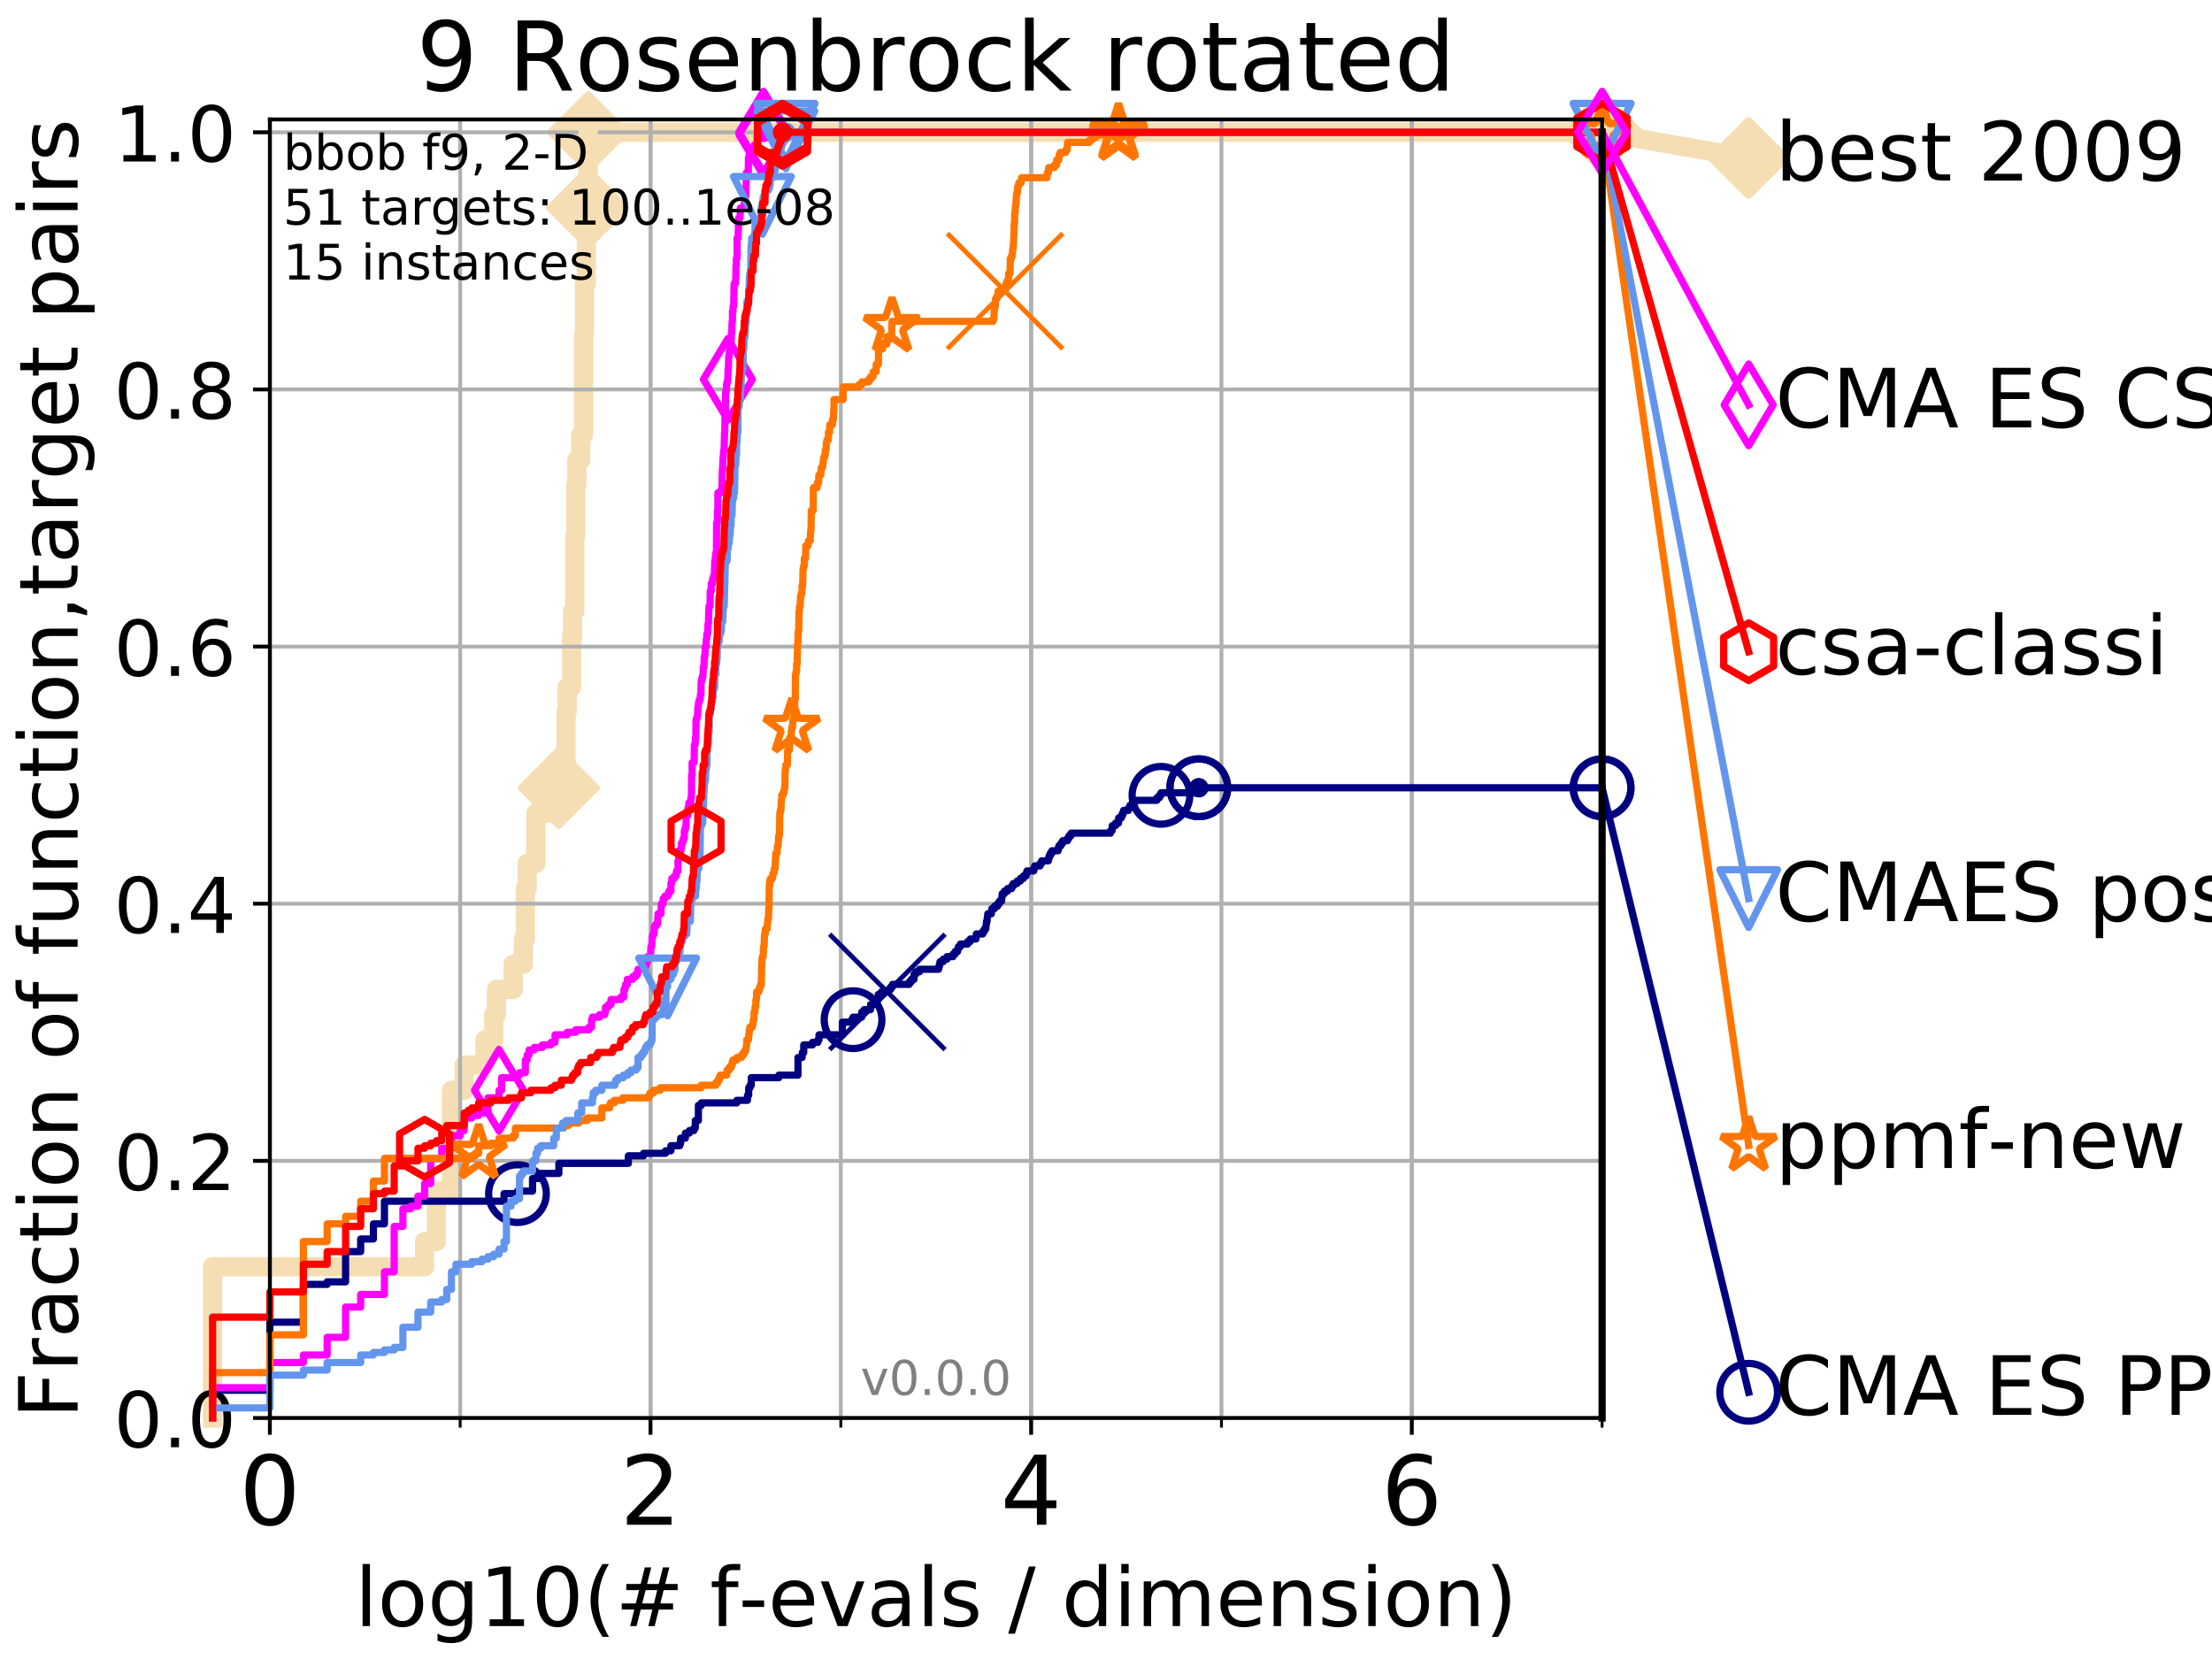 <?xml version="1.0" encoding="utf-8" standalone="no"?>
<!DOCTYPE svg PUBLIC "-//W3C//DTD SVG 1.1//EN"
  "http://www.w3.org/Graphics/SVG/1.1/DTD/svg11.dtd">
<!-- Created with matplotlib (http://matplotlib.org/) -->
<svg height="345pt" version="1.1" viewBox="0 0 460 345" width="460pt" xmlns="http://www.w3.org/2000/svg" xmlns:xlink="http://www.w3.org/1999/xlink">
 <defs>
  <style type="text/css">
*{stroke-linecap:butt;stroke-linejoin:round;}
  </style>
 </defs>
 <g id="figure_1">
  <g id="patch_1">
   <path d="M 0 345.6 
L 460.8 345.6 
L 460.8 0 
L 0 0 
z
" style="fill:#ffffff;"/>
  </g>
  <g id="axes_1">
   <g id="patch_2">
    <path d="M 56.12 294.88 
L 333.168 294.88 
L 333.168 24.84 
L 56.12 24.84 
z
" style="fill:#ffffff;"/>
   </g>
   <g id="line2d_1">
    <path d="M 44.206 294.88 
L 44.206 263.425 
L 88.294 263.425 
L 88.294 258.183 
L 90.753 258.183 
L 90.753 247.698 
L 93.887 247.698 
L 93.887 226.728 
L 96.537 226.728 
L 96.537 221.485 
L 100.857 221.485 
L 100.857 216.243 
L 102.668 216.243 
L 102.668 211 
L 103.231 211 
L 103.231 205.758 
L 106.731 205.758 
L 106.731 200.515 
L 108.856 200.515 
L 108.856 195.273 
L 109.251 195.273 
L 109.251 184.788 
L 109.637 184.788 
L 109.637 179.546 
L 111.448 179.546 
L 111.448 169.061 
L 116.22 169.061 
L 116.22 163.818 
L 116.733 163.818 
L 116.733 158.576 
L 117.716 158.576 
L 117.716 148.091 
L 117.953 148.091 
L 117.953 142.848 
L 118.87 142.848 
L 118.87 132.363 
L 119.092 132.363 
L 119.092 127.121 
L 119.527 127.121 
L 119.527 111.393 
L 119.74 111.393 
L 119.74 100.908 
L 119.951 100.908 
L 119.951 95.666 
L 120.77 95.666 
L 120.77 90.423 
L 121.359 90.423 
L 121.359 69.453 
L 121.551 69.453 
L 121.551 58.969 
L 121.929 58.969 
L 121.929 48.484 
L 122.115 48.484 
L 122.115 43.241 
L 122.299 43.241 
L 122.299 27.514 
L 333.168 27.514 
" style="fill:none;stroke:#f5deb3;stroke-linecap:square;stroke-width:4;"/>
   </g>
   <g id="line2d_2">
    <defs>
     <path d="M -0 7.778 
L 7.778 0 
L 0 -7.778 
L -7.778 -0 
z
" id="m9300407cf6" style="stroke:#f5deb3;stroke-linejoin:miter;stroke-width:1.5;"/>
    </defs>
    <g>
     <use style="fill:#f5deb3;stroke:#f5deb3;stroke-linejoin:miter;stroke-width:1.5;" x="116.22" xlink:href="#m9300407cf6" y="163.818"/>
     <use style="fill:#f5deb3;stroke:#f5deb3;stroke-linejoin:miter;stroke-width:1.5;" x="122.115" xlink:href="#m9300407cf6" y="43.241"/>
     <use style="fill:#f5deb3;stroke:#f5deb3;stroke-linejoin:miter;stroke-width:1.5;" x="122.299" xlink:href="#m9300407cf6" y="43.241"/>
     <use style="fill:#f5deb3;stroke:#f5deb3;stroke-linejoin:miter;stroke-width:1.5;" x="122.299" xlink:href="#m9300407cf6" y="27.514"/>
     <use style="fill:#f5deb3;stroke:#f5deb3;stroke-linejoin:miter;stroke-width:1.5;" x="333.168" xlink:href="#m9300407cf6" y="27.514"/>
    </g>
   </g>
   <g id="line2d_3">
    <path style="fill:none;stroke:#f5deb3;stroke-linecap:square;stroke-width:4;"/>
    <g/>
   </g>
   <g id="line2d_4">
    <path d="M 333.168 27.514 
L 363.643 32.861 
" style="fill:none;stroke:#f5deb3;stroke-linecap:square;stroke-width:4;"/>
    <g>
     <use style="fill:#f5deb3;stroke:#f5deb3;stroke-linejoin:miter;stroke-width:1.5;" x="333.168" xlink:href="#m9300407cf6" y="27.514"/>
     <use style="fill:#f5deb3;stroke:#f5deb3;stroke-linejoin:miter;stroke-width:1.5;" x="363.643" xlink:href="#m9300407cf6" y="32.861"/>
    </g>
   </g>
   <g id="matplotlib.axis_1">
    <g id="xtick_1">
     <g id="line2d_5">
      <path clip-path="url(#pbe186e180c)" d="M 56.12 294.88 
L 56.12 24.84 
" style="fill:none;stroke:#b0b0b0;stroke-linecap:square;stroke-width:0.8;"/>
     </g>
     <g id="line2d_6">
      <defs>
       <path d="M 0 0 
L 0 3.5 
" id="mef94659987" style="stroke:#000000;stroke-width:0.8;"/>
      </defs>
      <g>
       <use style="stroke:#000000;stroke-width:0.8;" x="56.12" xlink:href="#mef94659987" y="294.88"/>
      </g>
     </g>
     <g id="text_1">
      <!-- 0 -->
      <defs>
       <path d="M 31.781 66.406 
Q 24.172 66.406 20.328 58.906 
Q 16.5 51.422 16.5 36.375 
Q 16.5 21.391 20.328 13.891 
Q 24.172 6.391 31.781 6.391 
Q 39.453 6.391 43.281 13.891 
Q 47.125 21.391 47.125 36.375 
Q 47.125 51.422 43.281 58.906 
Q 39.453 66.406 31.781 66.406 
z
M 31.781 74.219 
Q 44.047 74.219 50.516 64.516 
Q 56.984 54.828 56.984 36.375 
Q 56.984 17.969 50.516 8.266 
Q 44.047 -1.422 31.781 -1.422 
Q 19.531 -1.422 13.062 8.266 
Q 6.594 17.969 6.594 36.375 
Q 6.594 54.828 13.062 64.516 
Q 19.531 74.219 31.781 74.219 
z
" id="DejaVuSans-30"/>
      </defs>
      <g transform="translate(49.758 317.077)scale(0.2 -0.2)">
       <use xlink:href="#DejaVuSans-30"/>
      </g>
     </g>
    </g>
    <g id="xtick_2">
     <g id="line2d_7">
      <path clip-path="url(#pbe186e180c)" d="M 135.277 294.88 
L 135.277 24.84 
" style="fill:none;stroke:#b0b0b0;stroke-linecap:square;stroke-width:0.8;"/>
     </g>
     <g id="line2d_8">
      <g>
       <use style="stroke:#000000;stroke-width:0.8;" x="135.277" xlink:href="#mef94659987" y="294.88"/>
      </g>
     </g>
     <g id="text_2">
      <!-- 2 -->
      <defs>
       <path d="M 19.188 8.297 
L 53.609 8.297 
L 53.609 0 
L 7.328 0 
L 7.328 8.297 
Q 12.938 14.109 22.625 23.891 
Q 32.328 33.688 34.812 36.531 
Q 39.547 41.844 41.422 45.531 
Q 43.312 49.219 43.312 52.781 
Q 43.312 58.594 39.234 62.25 
Q 35.156 65.922 28.609 65.922 
Q 23.969 65.922 18.812 64.312 
Q 13.672 62.703 7.812 59.422 
L 7.812 69.391 
Q 13.766 71.781 18.938 73 
Q 24.125 74.219 28.422 74.219 
Q 39.75 74.219 46.484 68.547 
Q 53.219 62.891 53.219 53.422 
Q 53.219 48.922 51.531 44.891 
Q 49.859 40.875 45.406 35.406 
Q 44.188 33.984 37.641 27.219 
Q 31.109 20.453 19.188 8.297 
z
" id="DejaVuSans-32"/>
      </defs>
      <g transform="translate(128.914 317.077)scale(0.2 -0.2)">
       <use xlink:href="#DejaVuSans-32"/>
      </g>
     </g>
    </g>
    <g id="xtick_3">
     <g id="line2d_9">
      <path clip-path="url(#pbe186e180c)" d="M 214.433 294.88 
L 214.433 24.84 
" style="fill:none;stroke:#b0b0b0;stroke-linecap:square;stroke-width:0.8;"/>
     </g>
     <g id="line2d_10">
      <g>
       <use style="stroke:#000000;stroke-width:0.8;" x="214.433" xlink:href="#mef94659987" y="294.88"/>
      </g>
     </g>
     <g id="text_3">
      <!-- 4 -->
      <defs>
       <path d="M 37.797 64.312 
L 12.891 25.391 
L 37.797 25.391 
z
M 35.203 72.906 
L 47.609 72.906 
L 47.609 25.391 
L 58.016 25.391 
L 58.016 17.188 
L 47.609 17.188 
L 47.609 0 
L 37.797 0 
L 37.797 17.188 
L 4.891 17.188 
L 4.891 26.703 
z
" id="DejaVuSans-34"/>
      </defs>
      <g transform="translate(208.071 317.077)scale(0.2 -0.2)">
       <use xlink:href="#DejaVuSans-34"/>
      </g>
     </g>
    </g>
    <g id="xtick_4">
     <g id="line2d_11">
      <path clip-path="url(#pbe186e180c)" d="M 293.59 294.88 
L 293.59 24.84 
" style="fill:none;stroke:#b0b0b0;stroke-linecap:square;stroke-width:0.8;"/>
     </g>
     <g id="line2d_12">
      <g>
       <use style="stroke:#000000;stroke-width:0.8;" x="293.59" xlink:href="#mef94659987" y="294.88"/>
      </g>
     </g>
     <g id="text_4">
      <!-- 6 -->
      <defs>
       <path d="M 33.016 40.375 
Q 26.375 40.375 22.484 35.828 
Q 18.609 31.297 18.609 23.391 
Q 18.609 15.531 22.484 10.953 
Q 26.375 6.391 33.016 6.391 
Q 39.656 6.391 43.531 10.953 
Q 47.406 15.531 47.406 23.391 
Q 47.406 31.297 43.531 35.828 
Q 39.656 40.375 33.016 40.375 
z
M 52.594 71.297 
L 52.594 62.312 
Q 48.875 64.062 45.094 64.984 
Q 41.312 65.922 37.594 65.922 
Q 27.828 65.922 22.672 59.328 
Q 17.531 52.734 16.797 39.406 
Q 19.672 43.656 24.016 45.922 
Q 28.375 48.188 33.594 48.188 
Q 44.578 48.188 50.953 41.516 
Q 57.328 34.859 57.328 23.391 
Q 57.328 12.156 50.688 5.359 
Q 44.047 -1.422 33.016 -1.422 
Q 20.359 -1.422 13.672 8.266 
Q 6.984 17.969 6.984 36.375 
Q 6.984 53.656 15.188 63.938 
Q 23.391 74.219 37.203 74.219 
Q 40.922 74.219 44.703 73.484 
Q 48.484 72.75 52.594 71.297 
z
" id="DejaVuSans-36"/>
      </defs>
      <g transform="translate(287.227 317.077)scale(0.2 -0.2)">
       <use xlink:href="#DejaVuSans-36"/>
      </g>
     </g>
    </g>
    <g id="xtick_5">
     <g id="line2d_13">
      <path clip-path="url(#pbe186e180c)" d="M 56.12 294.88 
L 56.12 24.84 
" style="fill:none;stroke:#b0b0b0;stroke-linecap:square;stroke-width:0.8;"/>
     </g>
     <g id="line2d_14">
      <defs>
       <path d="M 0 0 
L 0 2 
" id="ma32fce5e68" style="stroke:#000000;stroke-width:0.6;"/>
      </defs>
      <g>
       <use style="stroke:#000000;stroke-width:0.6;" x="56.12" xlink:href="#ma32fce5e68" y="294.88"/>
      </g>
     </g>
    </g>
    <g id="xtick_6">
     <g id="line2d_15">
      <path clip-path="url(#pbe186e180c)" d="M 95.698 294.88 
L 95.698 24.84 
" style="fill:none;stroke:#b0b0b0;stroke-linecap:square;stroke-width:0.8;"/>
     </g>
     <g id="line2d_16">
      <g>
       <use style="stroke:#000000;stroke-width:0.6;" x="95.698" xlink:href="#ma32fce5e68" y="294.88"/>
      </g>
     </g>
    </g>
    <g id="xtick_7">
     <g id="line2d_17">
      <path clip-path="url(#pbe186e180c)" d="M 135.277 294.88 
L 135.277 24.84 
" style="fill:none;stroke:#b0b0b0;stroke-linecap:square;stroke-width:0.8;"/>
     </g>
     <g id="line2d_18">
      <g>
       <use style="stroke:#000000;stroke-width:0.6;" x="135.277" xlink:href="#ma32fce5e68" y="294.88"/>
      </g>
     </g>
    </g>
    <g id="xtick_8">
     <g id="line2d_19">
      <path clip-path="url(#pbe186e180c)" d="M 174.855 294.88 
L 174.855 24.84 
" style="fill:none;stroke:#b0b0b0;stroke-linecap:square;stroke-width:0.8;"/>
     </g>
     <g id="line2d_20">
      <g>
       <use style="stroke:#000000;stroke-width:0.6;" x="174.855" xlink:href="#ma32fce5e68" y="294.88"/>
      </g>
     </g>
    </g>
    <g id="xtick_9">
     <g id="line2d_21">
      <path clip-path="url(#pbe186e180c)" d="M 214.433 294.88 
L 214.433 24.84 
" style="fill:none;stroke:#b0b0b0;stroke-linecap:square;stroke-width:0.8;"/>
     </g>
     <g id="line2d_22">
      <g>
       <use style="stroke:#000000;stroke-width:0.6;" x="214.433" xlink:href="#ma32fce5e68" y="294.88"/>
      </g>
     </g>
    </g>
    <g id="xtick_10">
     <g id="line2d_23">
      <path clip-path="url(#pbe186e180c)" d="M 254.011 294.88 
L 254.011 24.84 
" style="fill:none;stroke:#b0b0b0;stroke-linecap:square;stroke-width:0.8;"/>
     </g>
     <g id="line2d_24">
      <g>
       <use style="stroke:#000000;stroke-width:0.6;" x="254.011" xlink:href="#ma32fce5e68" y="294.88"/>
      </g>
     </g>
    </g>
    <g id="xtick_11">
     <g id="line2d_25">
      <path clip-path="url(#pbe186e180c)" d="M 293.59 294.88 
L 293.59 24.84 
" style="fill:none;stroke:#b0b0b0;stroke-linecap:square;stroke-width:0.8;"/>
     </g>
     <g id="line2d_26">
      <g>
       <use style="stroke:#000000;stroke-width:0.6;" x="293.59" xlink:href="#ma32fce5e68" y="294.88"/>
      </g>
     </g>
    </g>
    <g id="xtick_12">
     <g id="line2d_27">
      <path clip-path="url(#pbe186e180c)" d="M 333.168 294.88 
L 333.168 24.84 
" style="fill:none;stroke:#b0b0b0;stroke-linecap:square;stroke-width:0.8;"/>
     </g>
     <g id="line2d_28">
      <g>
       <use style="stroke:#000000;stroke-width:0.6;" x="333.168" xlink:href="#ma32fce5e68" y="294.88"/>
      </g>
     </g>
    </g>
    <g id="text_5">
     <!-- log10(# f-evals / dimension) -->
     <defs>
      <path d="M 9.422 75.984 
L 18.406 75.984 
L 18.406 0 
L 9.422 0 
z
" id="DejaVuSans-6c"/>
      <path d="M 30.609 48.391 
Q 23.391 48.391 19.188 42.75 
Q 14.984 37.109 14.984 27.297 
Q 14.984 17.484 19.156 11.844 
Q 23.344 6.203 30.609 6.203 
Q 37.797 6.203 41.984 11.859 
Q 46.188 17.531 46.188 27.297 
Q 46.188 37.016 41.984 42.703 
Q 37.797 48.391 30.609 48.391 
z
M 30.609 56 
Q 42.328 56 49.016 48.375 
Q 55.719 40.766 55.719 27.297 
Q 55.719 13.875 49.016 6.219 
Q 42.328 -1.422 30.609 -1.422 
Q 18.844 -1.422 12.172 6.219 
Q 5.516 13.875 5.516 27.297 
Q 5.516 40.766 12.172 48.375 
Q 18.844 56 30.609 56 
z
" id="DejaVuSans-6f"/>
      <path d="M 45.406 27.984 
Q 45.406 37.75 41.375 43.109 
Q 37.359 48.484 30.078 48.484 
Q 22.859 48.484 18.828 43.109 
Q 14.797 37.75 14.797 27.984 
Q 14.797 18.266 18.828 12.891 
Q 22.859 7.516 30.078 7.516 
Q 37.359 7.516 41.375 12.891 
Q 45.406 18.266 45.406 27.984 
z
M 54.391 6.781 
Q 54.391 -7.172 48.188 -13.984 
Q 42 -20.797 29.203 -20.797 
Q 24.469 -20.797 20.266 -20.094 
Q 16.062 -19.391 12.109 -17.922 
L 12.109 -9.188 
Q 16.062 -11.328 19.922 -12.344 
Q 23.781 -13.375 27.781 -13.375 
Q 36.625 -13.375 41.016 -8.766 
Q 45.406 -4.156 45.406 5.172 
L 45.406 9.625 
Q 42.625 4.781 38.281 2.391 
Q 33.938 0 27.875 0 
Q 17.828 0 11.672 7.656 
Q 5.516 15.328 5.516 27.984 
Q 5.516 40.672 11.672 48.328 
Q 17.828 56 27.875 56 
Q 33.938 56 38.281 53.609 
Q 42.625 51.219 45.406 46.391 
L 45.406 54.688 
L 54.391 54.688 
z
" id="DejaVuSans-67"/>
      <path d="M 12.406 8.297 
L 28.516 8.297 
L 28.516 63.922 
L 10.984 60.406 
L 10.984 69.391 
L 28.422 72.906 
L 38.281 72.906 
L 38.281 8.297 
L 54.391 8.297 
L 54.391 0 
L 12.406 0 
z
" id="DejaVuSans-31"/>
      <path d="M 31 75.875 
Q 24.469 64.656 21.281 53.656 
Q 18.109 42.672 18.109 31.391 
Q 18.109 20.125 21.312 9.062 
Q 24.516 -2 31 -13.188 
L 23.188 -13.188 
Q 15.875 -1.703 12.234 9.375 
Q 8.594 20.453 8.594 31.391 
Q 8.594 42.281 12.203 53.312 
Q 15.828 64.359 23.188 75.875 
z
" id="DejaVuSans-28"/>
      <path d="M 51.125 44 
L 36.922 44 
L 32.812 27.688 
L 47.125 27.688 
z
M 43.797 71.781 
L 38.719 51.516 
L 52.984 51.516 
L 58.109 71.781 
L 65.922 71.781 
L 60.891 51.516 
L 76.125 51.516 
L 76.125 44 
L 58.984 44 
L 54.984 27.688 
L 70.516 27.688 
L 70.516 20.219 
L 53.078 20.219 
L 48 0 
L 40.188 0 
L 45.219 20.219 
L 30.906 20.219 
L 25.875 0 
L 18.016 0 
L 23.094 20.219 
L 7.719 20.219 
L 7.719 27.688 
L 24.906 27.688 
L 29 44 
L 13.281 44 
L 13.281 51.516 
L 30.906 51.516 
L 35.891 71.781 
z
" id="DejaVuSans-23"/>
      <path id="DejaVuSans-20"/>
      <path d="M 37.109 75.984 
L 37.109 68.5 
L 28.516 68.5 
Q 23.688 68.5 21.797 66.547 
Q 19.922 64.594 19.922 59.516 
L 19.922 54.688 
L 34.719 54.688 
L 34.719 47.703 
L 19.922 47.703 
L 19.922 0 
L 10.891 0 
L 10.891 47.703 
L 2.297 47.703 
L 2.297 54.688 
L 10.891 54.688 
L 10.891 58.5 
Q 10.891 67.625 15.141 71.797 
Q 19.391 75.984 28.609 75.984 
z
" id="DejaVuSans-66"/>
      <path d="M 4.891 31.391 
L 31.203 31.391 
L 31.203 23.391 
L 4.891 23.391 
z
" id="DejaVuSans-2d"/>
      <path d="M 56.203 29.594 
L 56.203 25.203 
L 14.891 25.203 
Q 15.484 15.922 20.484 11.062 
Q 25.484 6.203 34.422 6.203 
Q 39.594 6.203 44.453 7.469 
Q 49.312 8.734 54.109 11.281 
L 54.109 2.781 
Q 49.266 0.734 44.188 -0.344 
Q 39.109 -1.422 33.891 -1.422 
Q 20.797 -1.422 13.156 6.188 
Q 5.516 13.812 5.516 26.812 
Q 5.516 40.234 12.766 48.109 
Q 20.016 56 32.328 56 
Q 43.359 56 49.781 48.891 
Q 56.203 41.797 56.203 29.594 
z
M 47.219 32.234 
Q 47.125 39.594 43.094 43.984 
Q 39.062 48.391 32.422 48.391 
Q 24.906 48.391 20.391 44.141 
Q 15.875 39.891 15.188 32.172 
z
" id="DejaVuSans-65"/>
      <path d="M 2.984 54.688 
L 12.5 54.688 
L 29.594 8.797 
L 46.688 54.688 
L 56.203 54.688 
L 35.688 0 
L 23.484 0 
z
" id="DejaVuSans-76"/>
      <path d="M 34.281 27.484 
Q 23.391 27.484 19.188 25 
Q 14.984 22.516 14.984 16.5 
Q 14.984 11.719 18.141 8.906 
Q 21.297 6.109 26.703 6.109 
Q 34.188 6.109 38.703 11.406 
Q 43.219 16.703 43.219 25.484 
L 43.219 27.484 
z
M 52.203 31.203 
L 52.203 0 
L 43.219 0 
L 43.219 8.297 
Q 40.141 3.328 35.547 0.953 
Q 30.953 -1.422 24.312 -1.422 
Q 15.922 -1.422 10.953 3.297 
Q 6 8.016 6 15.922 
Q 6 25.141 12.172 29.828 
Q 18.359 34.516 30.609 34.516 
L 43.219 34.516 
L 43.219 35.406 
Q 43.219 41.609 39.141 45 
Q 35.062 48.391 27.688 48.391 
Q 23 48.391 18.547 47.266 
Q 14.109 46.141 10.016 43.891 
L 10.016 52.203 
Q 14.938 54.109 19.578 55.047 
Q 24.219 56 28.609 56 
Q 40.484 56 46.344 49.844 
Q 52.203 43.703 52.203 31.203 
z
" id="DejaVuSans-61"/>
      <path d="M 44.281 53.078 
L 44.281 44.578 
Q 40.484 46.531 36.375 47.5 
Q 32.281 48.484 27.875 48.484 
Q 21.188 48.484 17.844 46.438 
Q 14.5 44.391 14.5 40.281 
Q 14.5 37.156 16.891 35.375 
Q 19.281 33.594 26.516 31.984 
L 29.594 31.297 
Q 39.156 29.25 43.188 25.516 
Q 47.219 21.781 47.219 15.094 
Q 47.219 7.469 41.188 3.016 
Q 35.156 -1.422 24.609 -1.422 
Q 20.219 -1.422 15.453 -0.562 
Q 10.688 0.297 5.422 2 
L 5.422 11.281 
Q 10.406 8.688 15.234 7.391 
Q 20.062 6.109 24.812 6.109 
Q 31.156 6.109 34.562 8.281 
Q 37.984 10.453 37.984 14.406 
Q 37.984 18.062 35.516 20.016 
Q 33.062 21.969 24.703 23.781 
L 21.578 24.516 
Q 13.234 26.266 9.516 29.906 
Q 5.812 33.547 5.812 39.891 
Q 5.812 47.609 11.281 51.797 
Q 16.75 56 26.812 56 
Q 31.781 56 36.172 55.266 
Q 40.578 54.547 44.281 53.078 
z
" id="DejaVuSans-73"/>
      <path d="M 25.391 72.906 
L 33.688 72.906 
L 8.297 -9.281 
L 0 -9.281 
z
" id="DejaVuSans-2f"/>
      <path d="M 45.406 46.391 
L 45.406 75.984 
L 54.391 75.984 
L 54.391 0 
L 45.406 0 
L 45.406 8.203 
Q 42.578 3.328 38.25 0.953 
Q 33.938 -1.422 27.875 -1.422 
Q 17.969 -1.422 11.734 6.484 
Q 5.516 14.406 5.516 27.297 
Q 5.516 40.188 11.734 48.094 
Q 17.969 56 27.875 56 
Q 33.938 56 38.25 53.625 
Q 42.578 51.266 45.406 46.391 
z
M 14.797 27.297 
Q 14.797 17.391 18.875 11.75 
Q 22.953 6.109 30.078 6.109 
Q 37.203 6.109 41.297 11.75 
Q 45.406 17.391 45.406 27.297 
Q 45.406 37.203 41.297 42.844 
Q 37.203 48.484 30.078 48.484 
Q 22.953 48.484 18.875 42.844 
Q 14.797 37.203 14.797 27.297 
z
" id="DejaVuSans-64"/>
      <path d="M 9.422 54.688 
L 18.406 54.688 
L 18.406 0 
L 9.422 0 
z
M 9.422 75.984 
L 18.406 75.984 
L 18.406 64.594 
L 9.422 64.594 
z
" id="DejaVuSans-69"/>
      <path d="M 52 44.188 
Q 55.375 50.25 60.062 53.125 
Q 64.75 56 71.094 56 
Q 79.641 56 84.281 50.016 
Q 88.922 44.047 88.922 33.016 
L 88.922 0 
L 79.891 0 
L 79.891 32.719 
Q 79.891 40.578 77.094 44.375 
Q 74.312 48.188 68.609 48.188 
Q 61.625 48.188 57.562 43.547 
Q 53.516 38.922 53.516 30.906 
L 53.516 0 
L 44.484 0 
L 44.484 32.719 
Q 44.484 40.625 41.703 44.406 
Q 38.922 48.188 33.109 48.188 
Q 26.219 48.188 22.156 43.531 
Q 18.109 38.875 18.109 30.906 
L 18.109 0 
L 9.078 0 
L 9.078 54.688 
L 18.109 54.688 
L 18.109 46.188 
Q 21.188 51.219 25.484 53.609 
Q 29.781 56 35.688 56 
Q 41.656 56 45.828 52.969 
Q 50 49.953 52 44.188 
z
" id="DejaVuSans-6d"/>
      <path d="M 54.891 33.016 
L 54.891 0 
L 45.906 0 
L 45.906 32.719 
Q 45.906 40.484 42.875 44.328 
Q 39.844 48.188 33.797 48.188 
Q 26.516 48.188 22.312 43.547 
Q 18.109 38.922 18.109 30.906 
L 18.109 0 
L 9.078 0 
L 9.078 54.688 
L 18.109 54.688 
L 18.109 46.188 
Q 21.344 51.125 25.703 53.562 
Q 30.078 56 35.797 56 
Q 45.219 56 50.047 50.172 
Q 54.891 44.344 54.891 33.016 
z
" id="DejaVuSans-6e"/>
      <path d="M 8.016 75.875 
L 15.828 75.875 
Q 23.141 64.359 26.781 53.312 
Q 30.422 42.281 30.422 31.391 
Q 30.422 20.453 26.781 9.375 
Q 23.141 -1.703 15.828 -13.188 
L 8.016 -13.188 
Q 14.5 -2 17.703 9.062 
Q 20.906 20.125 20.906 31.391 
Q 20.906 42.672 17.703 53.656 
Q 14.5 64.656 8.016 75.875 
z
" id="DejaVuSans-29"/>
     </defs>
     <g transform="translate(73.803 338.154)scale(0.17 -0.17)">
      <use xlink:href="#DejaVuSans-6c"/>
      <use x="27.783" xlink:href="#DejaVuSans-6f"/>
      <use x="88.965" xlink:href="#DejaVuSans-67"/>
      <use x="152.441" xlink:href="#DejaVuSans-31"/>
      <use x="216.064" xlink:href="#DejaVuSans-30"/>
      <use x="279.688" xlink:href="#DejaVuSans-28"/>
      <use x="318.701" xlink:href="#DejaVuSans-23"/>
      <use x="402.49" xlink:href="#DejaVuSans-20"/>
      <use x="434.277" xlink:href="#DejaVuSans-66"/>
      <use x="469.404" xlink:href="#DejaVuSans-2d"/>
      <use x="505.488" xlink:href="#DejaVuSans-65"/>
      <use x="567.012" xlink:href="#DejaVuSans-76"/>
      <use x="626.191" xlink:href="#DejaVuSans-61"/>
      <use x="687.471" xlink:href="#DejaVuSans-6c"/>
      <use x="715.254" xlink:href="#DejaVuSans-73"/>
      <use x="767.354" xlink:href="#DejaVuSans-20"/>
      <use x="799.141" xlink:href="#DejaVuSans-2f"/>
      <use x="832.832" xlink:href="#DejaVuSans-20"/>
      <use x="864.619" xlink:href="#DejaVuSans-64"/>
      <use x="928.096" xlink:href="#DejaVuSans-69"/>
      <use x="955.879" xlink:href="#DejaVuSans-6d"/>
      <use x="1053.291" xlink:href="#DejaVuSans-65"/>
      <use x="1114.814" xlink:href="#DejaVuSans-6e"/>
      <use x="1178.193" xlink:href="#DejaVuSans-73"/>
      <use x="1230.293" xlink:href="#DejaVuSans-69"/>
      <use x="1258.076" xlink:href="#DejaVuSans-6f"/>
      <use x="1319.258" xlink:href="#DejaVuSans-6e"/>
      <use x="1382.637" xlink:href="#DejaVuSans-29"/>
     </g>
    </g>
   </g>
   <g id="matplotlib.axis_2">
    <g id="ytick_1">
     <g id="line2d_29">
      <path clip-path="url(#pbe186e180c)" d="M 56.12 294.88 
L 333.168 294.88 
" style="fill:none;stroke:#b0b0b0;stroke-linecap:square;stroke-width:0.8;"/>
     </g>
     <g id="line2d_30">
      <defs>
       <path d="M 0 0 
L -3.5 0 
" id="m4b7bb2d8f2" style="stroke:#000000;stroke-width:0.8;"/>
      </defs>
      <g>
       <use style="stroke:#000000;stroke-width:0.8;" x="56.12" xlink:href="#m4b7bb2d8f2" y="294.88"/>
      </g>
     </g>
     <g id="text_6">
      <!-- 0.0 -->
      <defs>
       <path d="M 10.688 12.406 
L 21 12.406 
L 21 0 
L 10.688 0 
z
" id="DejaVuSans-2e"/>
      </defs>
      <g transform="translate(23.675 300.959)scale(0.16 -0.16)">
       <use xlink:href="#DejaVuSans-30"/>
       <use x="63.623" xlink:href="#DejaVuSans-2e"/>
       <use x="95.41" xlink:href="#DejaVuSans-30"/>
      </g>
     </g>
    </g>
    <g id="ytick_2">
     <g id="line2d_31">
      <path clip-path="url(#pbe186e180c)" d="M 56.12 241.407 
L 333.168 241.407 
" style="fill:none;stroke:#b0b0b0;stroke-linecap:square;stroke-width:0.8;"/>
     </g>
     <g id="line2d_32">
      <g>
       <use style="stroke:#000000;stroke-width:0.8;" x="56.12" xlink:href="#m4b7bb2d8f2" y="241.407"/>
      </g>
     </g>
     <g id="text_7">
      <!-- 0.2 -->
      <g transform="translate(23.675 247.485)scale(0.16 -0.16)">
       <use xlink:href="#DejaVuSans-30"/>
       <use x="63.623" xlink:href="#DejaVuSans-2e"/>
       <use x="95.41" xlink:href="#DejaVuSans-32"/>
      </g>
     </g>
    </g>
    <g id="ytick_3">
     <g id="line2d_33">
      <path clip-path="url(#pbe186e180c)" d="M 56.12 187.933 
L 333.168 187.933 
" style="fill:none;stroke:#b0b0b0;stroke-linecap:square;stroke-width:0.8;"/>
     </g>
     <g id="line2d_34">
      <g>
       <use style="stroke:#000000;stroke-width:0.8;" x="56.12" xlink:href="#m4b7bb2d8f2" y="187.933"/>
      </g>
     </g>
     <g id="text_8">
      <!-- 0.4 -->
      <g transform="translate(23.675 194.012)scale(0.16 -0.16)">
       <use xlink:href="#DejaVuSans-30"/>
       <use x="63.623" xlink:href="#DejaVuSans-2e"/>
       <use x="95.41" xlink:href="#DejaVuSans-34"/>
      </g>
     </g>
    </g>
    <g id="ytick_4">
     <g id="line2d_35">
      <path clip-path="url(#pbe186e180c)" d="M 56.12 134.46 
L 333.168 134.46 
" style="fill:none;stroke:#b0b0b0;stroke-linecap:square;stroke-width:0.8;"/>
     </g>
     <g id="line2d_36">
      <g>
       <use style="stroke:#000000;stroke-width:0.8;" x="56.12" xlink:href="#m4b7bb2d8f2" y="134.46"/>
      </g>
     </g>
     <g id="text_9">
      <!-- 0.6 -->
      <g transform="translate(23.675 140.539)scale(0.16 -0.16)">
       <use xlink:href="#DejaVuSans-30"/>
       <use x="63.623" xlink:href="#DejaVuSans-2e"/>
       <use x="95.41" xlink:href="#DejaVuSans-36"/>
      </g>
     </g>
    </g>
    <g id="ytick_5">
     <g id="line2d_37">
      <path clip-path="url(#pbe186e180c)" d="M 56.12 80.987 
L 333.168 80.987 
" style="fill:none;stroke:#b0b0b0;stroke-linecap:square;stroke-width:0.8;"/>
     </g>
     <g id="line2d_38">
      <g>
       <use style="stroke:#000000;stroke-width:0.8;" x="56.12" xlink:href="#m4b7bb2d8f2" y="80.987"/>
      </g>
     </g>
     <g id="text_10">
      <!-- 0.8 -->
      <defs>
       <path d="M 31.781 34.625 
Q 24.75 34.625 20.719 30.859 
Q 16.703 27.094 16.703 20.516 
Q 16.703 13.922 20.719 10.156 
Q 24.75 6.391 31.781 6.391 
Q 38.812 6.391 42.859 10.172 
Q 46.922 13.969 46.922 20.516 
Q 46.922 27.094 42.891 30.859 
Q 38.875 34.625 31.781 34.625 
z
M 21.922 38.812 
Q 15.578 40.375 12.031 44.719 
Q 8.5 49.078 8.5 55.328 
Q 8.5 64.062 14.719 69.141 
Q 20.953 74.219 31.781 74.219 
Q 42.672 74.219 48.875 69.141 
Q 55.078 64.062 55.078 55.328 
Q 55.078 49.078 51.531 44.719 
Q 48 40.375 41.703 38.812 
Q 48.828 37.156 52.797 32.312 
Q 56.781 27.484 56.781 20.516 
Q 56.781 9.906 50.312 4.234 
Q 43.844 -1.422 31.781 -1.422 
Q 19.734 -1.422 13.25 4.234 
Q 6.781 9.906 6.781 20.516 
Q 6.781 27.484 10.781 32.312 
Q 14.797 37.156 21.922 38.812 
z
M 18.312 54.391 
Q 18.312 48.734 21.844 45.562 
Q 25.391 42.391 31.781 42.391 
Q 38.141 42.391 41.719 45.562 
Q 45.312 48.734 45.312 54.391 
Q 45.312 60.062 41.719 63.234 
Q 38.141 66.406 31.781 66.406 
Q 25.391 66.406 21.844 63.234 
Q 18.312 60.062 18.312 54.391 
z
" id="DejaVuSans-38"/>
      </defs>
      <g transform="translate(23.675 87.066)scale(0.16 -0.16)">
       <use xlink:href="#DejaVuSans-30"/>
       <use x="63.623" xlink:href="#DejaVuSans-2e"/>
       <use x="95.41" xlink:href="#DejaVuSans-38"/>
      </g>
     </g>
    </g>
    <g id="ytick_6">
     <g id="line2d_39">
      <path clip-path="url(#pbe186e180c)" d="M 56.12 27.514 
L 333.168 27.514 
" style="fill:none;stroke:#b0b0b0;stroke-linecap:square;stroke-width:0.8;"/>
     </g>
     <g id="line2d_40">
      <g>
       <use style="stroke:#000000;stroke-width:0.8;" x="56.12" xlink:href="#m4b7bb2d8f2" y="27.514"/>
      </g>
     </g>
     <g id="text_11">
      <!-- 1.0 -->
      <g transform="translate(23.675 33.592)scale(0.16 -0.16)">
       <use xlink:href="#DejaVuSans-31"/>
       <use x="63.623" xlink:href="#DejaVuSans-2e"/>
       <use x="95.41" xlink:href="#DejaVuSans-30"/>
      </g>
     </g>
    </g>
    <g id="text_12">
     <!-- Fraction of function,target pairs -->
     <defs>
      <path d="M 9.812 72.906 
L 51.703 72.906 
L 51.703 64.594 
L 19.672 64.594 
L 19.672 43.109 
L 48.578 43.109 
L 48.578 34.812 
L 19.672 34.812 
L 19.672 0 
L 9.812 0 
z
" id="DejaVuSans-46"/>
      <path d="M 41.109 46.297 
Q 39.594 47.172 37.812 47.578 
Q 36.031 48 33.891 48 
Q 26.266 48 22.188 43.047 
Q 18.109 38.094 18.109 28.812 
L 18.109 0 
L 9.078 0 
L 9.078 54.688 
L 18.109 54.688 
L 18.109 46.188 
Q 20.953 51.172 25.484 53.578 
Q 30.031 56 36.531 56 
Q 37.453 56 38.578 55.875 
Q 39.703 55.766 41.062 55.516 
z
" id="DejaVuSans-72"/>
      <path d="M 48.781 52.594 
L 48.781 44.188 
Q 44.969 46.297 41.141 47.344 
Q 37.312 48.391 33.406 48.391 
Q 24.656 48.391 19.812 42.844 
Q 14.984 37.312 14.984 27.297 
Q 14.984 17.281 19.812 11.734 
Q 24.656 6.203 33.406 6.203 
Q 37.312 6.203 41.141 7.25 
Q 44.969 8.297 48.781 10.406 
L 48.781 2.094 
Q 45.016 0.344 40.984 -0.531 
Q 36.969 -1.422 32.422 -1.422 
Q 20.062 -1.422 12.781 6.344 
Q 5.516 14.109 5.516 27.297 
Q 5.516 40.672 12.859 48.328 
Q 20.219 56 33.016 56 
Q 37.156 56 41.109 55.141 
Q 45.062 54.297 48.781 52.594 
z
" id="DejaVuSans-63"/>
      <path d="M 18.312 70.219 
L 18.312 54.688 
L 36.812 54.688 
L 36.812 47.703 
L 18.312 47.703 
L 18.312 18.016 
Q 18.312 11.328 20.141 9.422 
Q 21.969 7.516 27.594 7.516 
L 36.812 7.516 
L 36.812 0 
L 27.594 0 
Q 17.188 0 13.234 3.875 
Q 9.281 7.766 9.281 18.016 
L 9.281 47.703 
L 2.688 47.703 
L 2.688 54.688 
L 9.281 54.688 
L 9.281 70.219 
z
" id="DejaVuSans-74"/>
      <path d="M 8.5 21.578 
L 8.5 54.688 
L 17.484 54.688 
L 17.484 21.922 
Q 17.484 14.156 20.5 10.266 
Q 23.531 6.391 29.594 6.391 
Q 36.859 6.391 41.078 11.031 
Q 45.312 15.672 45.312 23.688 
L 45.312 54.688 
L 54.297 54.688 
L 54.297 0 
L 45.312 0 
L 45.312 8.406 
Q 42.047 3.422 37.719 1 
Q 33.406 -1.422 27.688 -1.422 
Q 18.266 -1.422 13.375 4.438 
Q 8.5 10.297 8.5 21.578 
z
M 31.109 56 
z
" id="DejaVuSans-75"/>
      <path d="M 11.719 12.406 
L 22.016 12.406 
L 22.016 4 
L 14.016 -11.625 
L 7.719 -11.625 
L 11.719 4 
z
" id="DejaVuSans-2c"/>
      <path d="M 18.109 8.203 
L 18.109 -20.797 
L 9.078 -20.797 
L 9.078 54.688 
L 18.109 54.688 
L 18.109 46.391 
Q 20.953 51.266 25.266 53.625 
Q 29.594 56 35.594 56 
Q 45.562 56 51.781 48.094 
Q 58.016 40.188 58.016 27.297 
Q 58.016 14.406 51.781 6.484 
Q 45.562 -1.422 35.594 -1.422 
Q 29.594 -1.422 25.266 0.953 
Q 20.953 3.328 18.109 8.203 
z
M 48.688 27.297 
Q 48.688 37.203 44.609 42.844 
Q 40.531 48.484 33.406 48.484 
Q 26.266 48.484 22.188 42.844 
Q 18.109 37.203 18.109 27.297 
Q 18.109 17.391 22.188 11.75 
Q 26.266 6.109 33.406 6.109 
Q 40.531 6.109 44.609 11.75 
Q 48.688 17.391 48.688 27.297 
z
" id="DejaVuSans-70"/>
     </defs>
     <g transform="translate(16.14 294.999)rotate(-90)scale(0.17 -0.17)">
      <use xlink:href="#DejaVuSans-46"/>
      <use x="57.41" xlink:href="#DejaVuSans-72"/>
      <use x="98.523" xlink:href="#DejaVuSans-61"/>
      <use x="159.803" xlink:href="#DejaVuSans-63"/>
      <use x="214.783" xlink:href="#DejaVuSans-74"/>
      <use x="253.992" xlink:href="#DejaVuSans-69"/>
      <use x="281.775" xlink:href="#DejaVuSans-6f"/>
      <use x="342.957" xlink:href="#DejaVuSans-6e"/>
      <use x="406.336" xlink:href="#DejaVuSans-20"/>
      <use x="438.123" xlink:href="#DejaVuSans-6f"/>
      <use x="499.305" xlink:href="#DejaVuSans-66"/>
      <use x="534.51" xlink:href="#DejaVuSans-20"/>
      <use x="566.297" xlink:href="#DejaVuSans-66"/>
      <use x="601.502" xlink:href="#DejaVuSans-75"/>
      <use x="664.881" xlink:href="#DejaVuSans-6e"/>
      <use x="728.26" xlink:href="#DejaVuSans-63"/>
      <use x="783.24" xlink:href="#DejaVuSans-74"/>
      <use x="822.449" xlink:href="#DejaVuSans-69"/>
      <use x="850.232" xlink:href="#DejaVuSans-6f"/>
      <use x="911.414" xlink:href="#DejaVuSans-6e"/>
      <use x="974.793" xlink:href="#DejaVuSans-2c"/>
      <use x="1006.58" xlink:href="#DejaVuSans-74"/>
      <use x="1045.789" xlink:href="#DejaVuSans-61"/>
      <use x="1107.068" xlink:href="#DejaVuSans-72"/>
      <use x="1148.166" xlink:href="#DejaVuSans-67"/>
      <use x="1211.643" xlink:href="#DejaVuSans-65"/>
      <use x="1273.166" xlink:href="#DejaVuSans-74"/>
      <use x="1312.375" xlink:href="#DejaVuSans-20"/>
      <use x="1344.162" xlink:href="#DejaVuSans-70"/>
      <use x="1407.639" xlink:href="#DejaVuSans-61"/>
      <use x="1468.918" xlink:href="#DejaVuSans-69"/>
      <use x="1496.701" xlink:href="#DejaVuSans-72"/>
      <use x="1537.814" xlink:href="#DejaVuSans-73"/>
     </g>
    </g>
   </g>
   <g id="line2d_41">
    <defs>
     <path d="M 0 1.5 
C 0.398 1.5 0.779 1.342 1.061 1.061 
C 1.342 0.779 1.5 0.398 1.5 0 
C 1.5 -0.398 1.342 -0.779 1.061 -1.061 
C 0.779 -1.342 0.398 -1.5 0 -1.5 
C -0.398 -1.5 -0.779 -1.342 -1.061 -1.061 
C -1.342 -0.779 -1.5 -0.398 -1.5 0 
C -1.5 0.398 -1.342 0.779 -1.061 1.061 
C -0.779 1.342 -0.398 1.5 0 1.5 
z
" id="m48416e89dd" style="stroke:#f5deb3;"/>
    </defs>
    <g>
     <use style="fill:#f5deb3;stroke:#f5deb3;" x="122.299" xlink:href="#m48416e89dd" y="27.514"/>
     <use style="fill:#f5deb3;stroke:#f5deb3;" x="122.299" xlink:href="#m48416e89dd" y="27.514"/>
    </g>
   </g>
   <g id="line2d_42">
    <defs>
     <path d="M 0 1.5 
C 0.398 1.5 0.779 1.342 1.061 1.061 
C 1.342 0.779 1.5 0.398 1.5 0 
C 1.5 -0.398 1.342 -0.779 1.061 -1.061 
C 0.779 -1.342 0.398 -1.5 0 -1.5 
C -0.398 -1.5 -0.779 -1.342 -1.061 -1.061 
C -1.342 -0.779 -1.5 -0.398 -1.5 0 
C -1.5 0.398 -1.342 0.779 -1.061 1.061 
C -0.779 1.342 -0.398 1.5 0 1.5 
z
" id="m25722a36ba" style="stroke:#000080;"/>
    </defs>
    <g>
     <use style="fill:#000080;stroke:#000080;" x="249.299" xlink:href="#m25722a36ba" y="163.818"/>
     <use style="fill:#000080;stroke:#000080;" x="249.299" xlink:href="#m25722a36ba" y="163.818"/>
    </g>
   </g>
   <g id="line2d_43">
    <path d="M 44.206 294.88 
L 44.206 289.113 
L 56.12 289.113 
L 56.12 274.959 
L 63.089 274.959 
L 63.089 267.095 
L 68.034 267.095 
L 68.034 266.571 
L 71.87 266.571 
L 71.87 260.28 
L 75.004 260.28 
L 75.004 257.658 
L 77.653 257.658 
L 77.653 254.513 
L 79.949 254.513 
L 79.949 249.795 
L 104.819 249.795 
L 104.819 248.222 
L 107.613 248.222 
L 107.613 247.698 
L 110.746 247.698 
L 110.746 245.076 
L 112.45 245.076 
L 112.45 244.028 
L 116.22 244.028 
L 116.22 241.931 
L 130.672 241.931 
L 130.672 240.358 
L 133.843 240.358 
L 133.843 239.834 
L 138.41 239.834 
L 138.41 239.31 
L 139.52 239.31 
L 139.52 238.261 
L 141.364 238.261 
L 141.364 237.737 
L 141.544 237.737 
L 141.544 236.689 
L 142.53 236.689 
L 142.53 235.64 
L 143.355 235.64 
L 143.355 235.116 
L 144.296 235.116 
L 144.296 234.592 
L 144.598 234.592 
L 144.598 233.019 
L 145.236 233.019 
L 145.236 229.873 
L 145.851 229.873 
L 145.851 229.349 
L 153.218 229.349 
L 153.218 228.825 
L 155.43 228.825 
L 155.457 227.776 
L 155.694 227.776 
L 155.694 226.204 
L 155.98 226.204 
L 155.98 225.679 
L 156.236 225.679 
L 156.236 224.107 
L 161.968 224.107 
L 161.968 223.582 
L 165.945 223.582 
L 165.945 219.913 
L 166.804 219.913 
L 166.858 218.864 
L 167.143 218.864 
L 167.143 217.291 
L 168.968 217.291 
L 168.968 216.767 
L 170.081 216.767 
L 170.081 216.243 
L 170.318 216.243 
L 170.318 215.194 
L 175.17 215.194 
L 175.17 212.573 
L 177.107 212.573 
L 177.107 212.049 
L 177.399 212.049 
L 177.399 211.525 
L 179.198 211.525 
L 179.198 210.476 
L 179.718 210.476 
L 179.718 209.952 
L 181.045 209.952 
L 181.045 208.903 
L 181.761 208.903 
L 181.767 207.855 
L 182.641 207.855 
L 182.641 206.806 
L 183.274 206.806 
L 183.274 206.282 
L 184.785 206.282 
L 184.785 205.758 
L 185.223 205.758 
L 185.223 205.234 
L 185.595 205.234 
L 185.595 204.709 
L 189.078 204.709 
L 189.078 204.185 
L 189.515 204.185 
L 189.515 203.661 
L 190.07 203.661 
L 190.07 202.612 
L 190.439 202.612 
L 190.439 202.088 
L 191.209 202.088 
L 191.209 201.564 
L 195.193 201.564 
L 195.193 201.04 
L 195.351 201.04 
L 195.351 200.515 
L 195.481 200.515 
L 195.481 199.991 
L 196.151 199.991 
L 196.151 199.467 
L 196.93 199.467 
L 196.93 198.943 
L 198.189 198.943 
L 198.189 198.418 
L 198.612 198.418 
L 198.612 197.894 
L 199.122 197.894 
L 199.122 197.37 
L 199.322 197.37 
L 199.322 196.846 
L 199.731 196.846 
L 199.731 196.321 
L 201.233 196.321 
L 201.233 195.797 
L 201.772 195.797 
L 201.772 195.273 
L 202.965 195.273 
L 203.034 194.224 
L 204.364 194.224 
L 204.364 193.7 
L 204.706 193.7 
L 204.706 193.176 
L 205.009 193.176 
L 205.092 192.127 
L 205.14 192.127 
L 205.14 191.603 
L 205.269 191.603 
L 205.339 190.555 
L 205.421 190.555 
L 205.421 190.03 
L 206.159 190.03 
L 206.248 188.982 
L 206.792 188.982 
L 206.792 188.458 
L 207.44 188.458 
L 207.44 187.933 
L 207.814 187.933 
L 207.814 187.409 
L 208.283 187.409 
L 208.37 186.361 
L 208.419 186.361 
L 208.419 185.836 
L 208.871 185.836 
L 208.871 185.312 
L 209.533 185.312 
L 209.533 184.788 
L 210.38 184.788 
L 210.38 184.264 
L 210.708 184.264 
L 210.708 183.739 
L 211.517 183.739 
L 211.517 183.215 
L 212.188 183.215 
L 212.188 182.691 
L 212.802 182.691 
L 212.802 182.167 
L 213.369 182.167 
L 213.369 181.642 
L 213.558 181.642 
L 213.558 181.118 
L 214.967 181.118 
L 214.967 180.594 
L 215.166 180.594 
L 215.166 180.07 
L 216.288 180.07 
L 216.288 179.546 
L 216.606 179.546 
L 216.606 179.021 
L 218.023 179.021 
L 218.023 178.497 
L 218.174 178.497 
L 218.174 177.973 
L 218.41 177.973 
L 218.41 177.449 
L 218.751 177.449 
L 218.751 176.924 
L 220.038 176.924 
L 220.038 176.4 
L 220.201 176.4 
L 220.201 175.876 
L 220.628 175.876 
L 220.628 175.352 
L 220.998 175.352 
L 220.998 174.827 
L 222.001 174.827 
L 222.001 174.303 
L 222.31 174.303 
L 222.31 173.779 
L 222.755 173.779 
L 222.755 173.255 
L 230.957 173.255 
L 230.957 172.73 
L 231.277 172.73 
L 231.316 171.682 
L 231.99 171.682 
L 231.99 171.158 
L 232.61 171.158 
L 232.624 170.109 
L 233.185 170.109 
L 233.185 169.585 
L 233.447 169.585 
L 233.447 169.061 
L 233.65 169.061 
L 233.65 168.536 
L 234.669 168.536 
L 234.669 168.012 
L 234.984 168.012 
L 234.984 167.488 
L 235.464 167.488 
L 235.464 166.964 
L 236.002 166.964 
L 236.002 166.439 
L 240.572 166.439 
L 240.572 165.915 
L 241.099 165.915 
L 241.099 165.391 
L 241.434 165.391 
L 241.434 164.867 
L 249.17 164.867 
L 249.17 164.342 
L 249.299 164.342 
L 249.299 163.818 
L 333.168 163.818 
L 333.168 163.818 
" style="fill:none;stroke:#000080;stroke-linecap:square;stroke-width:1.5;"/>
   </g>
   <g id="line2d_44">
    <defs>
     <path d="M 0 6 
C 1.591 6 3.117 5.368 4.243 4.243 
C 5.368 3.117 6 1.591 6 0 
C 6 -1.591 5.368 -3.117 4.243 -4.243 
C 3.117 -5.368 1.591 -6 0 -6 
C -1.591 -6 -3.117 -5.368 -4.243 -4.243 
C -5.368 -3.117 -6 -1.591 -6 0 
C -6 1.591 -5.368 3.117 -4.243 4.243 
C -3.117 5.368 -1.591 6 0 6 
z
" id="m99ee6bb815" style="stroke:#000080;stroke-width:1.5;"/>
    </defs>
    <g>
     <use style="fill:none;stroke:#000080;stroke-width:1.5;" x="107.613" xlink:href="#m99ee6bb815" y="248.222"/>
     <use style="fill:none;stroke:#000080;stroke-width:1.5;" x="177.399" xlink:href="#m99ee6bb815" y="212.049"/>
     <use style="fill:none;stroke:#000080;stroke-width:1.5;" x="241.434" xlink:href="#m99ee6bb815" y="165.391"/>
     <use style="fill:none;stroke:#000080;stroke-width:1.5;" x="249.299" xlink:href="#m99ee6bb815" y="163.818"/>
     <use style="fill:none;stroke:#000080;stroke-width:1.5;" x="249.299" xlink:href="#m99ee6bb815" y="163.818"/>
     <use style="fill:none;stroke:#000080;stroke-width:1.5;" x="333.168" xlink:href="#m99ee6bb815" y="163.818"/>
    </g>
   </g>
   <g id="line2d_45">
    <path style="fill:none;stroke:#000080;stroke-linecap:square;stroke-width:1.5;"/>
    <g/>
   </g>
   <g id="line2d_46">
    <path clip-path="url(#pbe186e180c)" d="M 184.533 206.282 
" style="fill:none;stroke:#000080;stroke-linecap:square;stroke-width:1.5;"/>
    <defs>
     <path d="M -12 12 
L 12 -12 
M -12 -12 
L 12 12 
" id="m812a572ca4" style="stroke:#000080;"/>
    </defs>
    <g clip-path="url(#pbe186e180c)">
     <use style="fill:#000080;stroke:#000080;" x="184.533" xlink:href="#m812a572ca4" y="206.282"/>
    </g>
   </g>
   <g id="line2d_47">
    <defs>
     <path d="M 0 1.5 
C 0.398 1.5 0.779 1.342 1.061 1.061 
C 1.342 0.779 1.5 0.398 1.5 0 
C 1.5 -0.398 1.342 -0.779 1.061 -1.061 
C 0.779 -1.342 0.398 -1.5 0 -1.5 
C -0.398 -1.5 -0.779 -1.342 -1.061 -1.061 
C -1.342 -0.779 -1.5 -0.398 -1.5 0 
C -1.5 0.398 -1.342 0.779 -1.061 1.061 
C -0.779 1.342 -0.398 1.5 0 1.5 
z
" id="m5ce05a6097" style="stroke:#ff00ff;"/>
    </defs>
    <g>
     <use style="fill:#ff00ff;stroke:#ff00ff;" x="158.78" xlink:href="#m5ce05a6097" y="27.514"/>
     <use style="fill:#ff00ff;stroke:#ff00ff;" x="158.78" xlink:href="#m5ce05a6097" y="27.514"/>
    </g>
   </g>
   <g id="line2d_48">
    <path d="M 44.206 294.88 
L 44.206 288.589 
L 56.12 288.589 
L 56.12 283.347 
L 63.089 283.347 
L 63.089 281.774 
L 68.034 281.774 
L 68.034 278.104 
L 71.87 278.104 
L 71.87 271.813 
L 75.004 271.813 
L 75.004 269.192 
L 79.949 269.192 
L 79.949 264.474 
L 81.973 264.474 
L 81.973 255.037 
L 83.784 255.037 
L 83.784 251.367 
L 85.422 251.367 
L 85.422 250.843 
L 86.918 250.843 
L 86.918 248.746 
L 88.294 248.746 
L 88.294 246.125 
L 89.568 246.125 
L 89.568 240.882 
L 91.863 240.882 
L 91.863 238.785 
L 93.887 238.785 
L 93.887 236.164 
L 95.698 236.164 
L 95.698 235.116 
L 96.537 235.116 
L 96.537 232.495 
L 98.101 232.495 
L 98.101 231.97 
L 99.534 231.97 
L 99.534 231.446 
L 101.482 231.446 
L 101.482 228.301 
L 103.777 228.301 
L 103.777 226.728 
L 104.306 226.728 
L 104.306 224.107 
L 106.731 224.107 
L 106.731 223.582 
L 108.037 223.582 
L 108.037 223.058 
L 109.251 223.058 
L 109.251 220.437 
L 109.637 220.437 
L 109.637 219.388 
L 110.015 219.388 
L 110.015 218.34 
L 111.101 218.34 
L 111.101 217.816 
L 112.771 217.816 
L 112.771 217.291 
L 114.582 217.291 
L 114.582 216.767 
L 115.421 216.767 
L 115.421 215.194 
L 117.953 215.194 
L 117.953 214.67 
L 119.74 214.67 
L 119.74 214.146 
L 122.481 214.146 
L 122.481 213.622 
L 123.015 213.622 
L 123.015 212.049 
L 123.19 212.049 
L 123.19 211.525 
L 124.685 211.525 
L 124.685 211 
L 125.765 211 
L 125.765 210.476 
L 125.913 210.476 
L 125.913 209.428 
L 126.496 209.428 
L 126.496 208.903 
L 127.06 208.903 
L 127.06 207.855 
L 129.146 207.855 
L 129.146 207.331 
L 129.749 207.331 
L 129.749 205.758 
L 129.984 205.758 
L 129.984 205.234 
L 130.101 205.234 
L 130.101 204.709 
L 130.446 204.709 
L 130.446 203.661 
L 131.548 203.661 
L 131.548 203.137 
L 132.177 203.137 
L 132.177 202.612 
L 132.584 202.612 
L 132.684 201.564 
L 133.843 201.564 
L 133.843 201.04 
L 134.304 201.04 
L 134.304 200.515 
L 134.485 200.515 
L 134.485 199.991 
L 134.664 199.991 
L 134.664 198.943 
L 135.277 198.943 
L 135.362 196.846 
L 135.532 196.846 
L 135.617 194.749 
L 135.785 194.749 
L 135.785 194.224 
L 136.033 194.224 
L 136.033 192.652 
L 136.44 192.652 
L 136.44 192.127 
L 136.758 192.127 
L 136.837 190.03 
L 137.453 190.03 
L 137.529 187.933 
L 137.902 187.933 
L 137.902 186.885 
L 138.267 186.885 
L 138.267 186.361 
L 138.905 186.361 
L 138.905 185.836 
L 139.112 185.836 
L 139.112 185.312 
L 139.52 185.312 
L 139.52 183.739 
L 139.654 183.739 
L 139.72 182.691 
L 140.243 182.691 
L 140.243 182.167 
L 140.625 182.167 
L 140.688 181.118 
L 140.999 181.118 
L 140.999 179.021 
L 141.121 179.021 
L 141.182 176.924 
L 141.604 176.924 
L 141.604 176.4 
L 141.722 176.4 
L 141.722 175.352 
L 141.957 175.352 
L 141.957 174.827 
L 142.131 174.827 
L 142.131 174.303 
L 142.303 174.303 
L 142.303 172.73 
L 142.474 172.73 
L 142.474 172.206 
L 142.642 172.206 
L 142.698 170.109 
L 142.754 170.109 
L 142.754 169.585 
L 143.03 169.585 
L 143.085 168.012 
L 143.193 168.012 
L 143.248 166.964 
L 143.622 166.964 
L 143.675 165.915 
L 143.78 165.915 
L 143.832 161.197 
L 143.936 161.197 
L 143.936 158.576 
L 144.347 158.576 
L 144.397 154.906 
L 144.548 154.906 
L 144.648 153.333 
L 144.698 153.333 
L 144.748 149.663 
L 144.896 149.663 
L 144.896 149.139 
L 145.042 149.139 
L 145.139 147.042 
L 145.188 147.042 
L 145.284 145.994 
L 145.428 145.994 
L 145.428 145.469 
L 145.617 145.469 
L 145.664 144.421 
L 145.758 144.421 
L 145.804 141.8 
L 145.897 141.8 
L 145.897 141.275 
L 146.036 141.275 
L 146.036 140.751 
L 146.173 140.751 
L 146.264 138.654 
L 146.399 138.654 
L 146.444 136.557 
L 146.578 136.557 
L 146.667 134.46 
L 146.844 134.46 
L 146.887 132.887 
L 146.975 132.887 
L 146.975 131.839 
L 147.148 131.839 
L 147.234 129.742 
L 147.319 129.742 
L 147.404 126.596 
L 147.447 126.596 
L 147.447 126.072 
L 147.657 126.072 
L 147.699 122.927 
L 147.906 122.927 
L 147.906 121.354 
L 148.152 121.354 
L 148.192 120.306 
L 148.394 120.306 
L 148.394 119.781 
L 148.553 119.781 
L 148.633 116.636 
L 148.711 116.636 
L 148.79 115.587 
L 148.829 115.587 
L 148.829 115.063 
L 148.985 115.063 
L 149.023 108.772 
L 149.177 108.772 
L 149.215 106.151 
L 149.292 106.151 
L 149.292 102.481 
L 149.89 102.481 
L 149.89 101.957 
L 150.108 101.957 
L 150.217 97.763 
L 150.253 97.763 
L 150.36 95.142 
L 150.396 95.142 
L 150.503 93.569 
L 150.574 93.569 
L 150.679 89.899 
L 150.714 89.899 
L 150.784 85.705 
L 150.888 85.705 
L 150.888 81.511 
L 151.026 81.511 
L 151.095 79.938 
L 151.163 79.938 
L 151.163 79.414 
L 151.333 79.414 
L 151.4 76.793 
L 151.468 76.793 
L 151.534 74.172 
L 151.601 74.172 
L 151.634 73.123 
L 151.734 73.123 
L 151.734 72.599 
L 151.898 72.599 
L 151.898 72.075 
L 152.028 72.075 
L 152.093 69.453 
L 152.157 69.453 
L 152.253 66.832 
L 152.317 66.832 
L 152.317 64.735 
L 152.444 64.735 
L 152.444 63.687 
L 152.571 63.687 
L 152.665 58.969 
L 152.974 58.969 
L 153.066 55.299 
L 153.127 55.299 
L 153.127 53.726 
L 153.279 53.726 
L 153.279 49.532 
L 153.488 49.532 
L 153.577 46.387 
L 153.607 46.387 
L 153.607 45.338 
L 153.9 45.338 
L 153.958 43.241 
L 154.779 43.241 
L 154.779 42.193 
L 154.972 42.193 
L 155.026 40.62 
L 155.108 40.62 
L 155.216 35.902 
L 155.615 35.902 
L 155.641 32.756 
L 155.798 32.756 
L 155.798 32.232 
L 155.98 32.232 
L 155.98 31.708 
L 156.108 31.708 
L 156.108 31.183 
L 156.834 31.183 
L 156.834 30.135 
L 157.46 30.135 
L 157.46 28.038 
L 158.78 28.038 
L 158.78 27.514 
L 333.168 27.514 
L 333.168 27.514 
" style="fill:none;stroke:#ff00ff;stroke-linecap:square;stroke-width:1.5;"/>
   </g>
   <g id="line2d_49">
    <defs>
     <path d="M -0 8.485 
L 5.091 0 
L 0 -8.485 
L -5.091 -0 
z
" id="ma180a60c4f" style="stroke:#ff00ff;stroke-linejoin:miter;stroke-width:1.5;"/>
    </defs>
    <g>
     <use style="fill:none;stroke:#ff00ff;stroke-linejoin:miter;stroke-width:1.5;" x="103.777" xlink:href="#ma180a60c4f" y="226.728"/>
     <use style="fill:none;stroke:#ff00ff;stroke-linejoin:miter;stroke-width:1.5;" x="151.367" xlink:href="#ma180a60c4f" y="78.89"/>
     <use style="fill:none;stroke:#ff00ff;stroke-linejoin:miter;stroke-width:1.5;" x="158.78" xlink:href="#ma180a60c4f" y="28.038"/>
     <use style="fill:none;stroke:#ff00ff;stroke-linejoin:miter;stroke-width:1.5;" x="158.78" xlink:href="#ma180a60c4f" y="27.514"/>
     <use style="fill:none;stroke:#ff00ff;stroke-linejoin:miter;stroke-width:1.5;" x="158.78" xlink:href="#ma180a60c4f" y="27.514"/>
     <use style="fill:none;stroke:#ff00ff;stroke-linejoin:miter;stroke-width:1.5;" x="333.168" xlink:href="#ma180a60c4f" y="27.514"/>
    </g>
   </g>
   <g id="line2d_50">
    <path style="fill:none;stroke:#ff00ff;stroke-linecap:square;stroke-width:1.5;"/>
    <g/>
   </g>
   <g id="line2d_51">
    <defs>
     <path d="M 0 1.5 
C 0.398 1.5 0.779 1.342 1.061 1.061 
C 1.342 0.779 1.5 0.398 1.5 0 
C 1.5 -0.398 1.342 -0.779 1.061 -1.061 
C 0.779 -1.342 0.398 -1.5 0 -1.5 
C -0.398 -1.5 -0.779 -1.342 -1.061 -1.061 
C -1.342 -0.779 -1.5 -0.398 -1.5 0 
C -1.5 0.398 -1.342 0.779 -1.061 1.061 
C -0.779 1.342 -0.398 1.5 0 1.5 
z
" id="me52e3b4183" style="stroke:#ff7500;"/>
    </defs>
    <g>
     <use style="fill:#ff7500;stroke:#ff7500;" x="232.6" xlink:href="#me52e3b4183" y="27.514"/>
     <use style="fill:#ff7500;stroke:#ff7500;" x="232.6" xlink:href="#me52e3b4183" y="27.514"/>
    </g>
   </g>
   <g id="line2d_52">
    <path d="M 44.206 294.88 
L 44.206 285.444 
L 56.12 285.444 
L 56.12 277.58 
L 63.089 277.58 
L 63.089 258.183 
L 68.034 258.183 
L 68.034 254.513 
L 71.87 254.513 
L 71.87 252.94 
L 75.004 252.94 
L 75.004 249.795 
L 77.653 249.795 
L 77.653 245.601 
L 79.949 245.601 
L 79.949 240.882 
L 98.101 240.882 
L 98.101 240.358 
L 98.832 240.358 
L 98.832 239.834 
L 99.534 239.834 
L 99.534 238.261 
L 102.085 238.261 
L 102.085 237.737 
L 103.777 237.737 
L 103.777 236.689 
L 106.731 236.689 
L 106.731 236.164 
L 107.177 236.164 
L 107.177 234.592 
L 117.232 234.592 
L 117.232 234.067 
L 118.187 234.067 
L 118.187 233.543 
L 120.365 233.543 
L 120.365 233.019 
L 122.115 233.019 
L 122.115 232.495 
L 125.156 232.495 
L 125.156 230.398 
L 126.78 230.398 
L 126.78 229.873 
L 126.921 229.873 
L 126.921 229.349 
L 127.739 229.349 
L 127.739 228.825 
L 129.51 228.825 
L 129.51 228.301 
L 134.929 228.301 
L 134.929 227.776 
L 135.19 227.776 
L 135.19 227.252 
L 135.951 227.252 
L 135.951 226.728 
L 137.301 226.728 
L 137.301 226.204 
L 145.804 226.204 
L 145.804 225.679 
L 148.868 225.679 
L 148.868 225.155 
L 149.292 225.155 
L 149.292 224.631 
L 149.556 224.631 
L 149.556 224.107 
L 149.779 224.107 
L 149.779 223.582 
L 151.095 223.582 
L 151.197 222.534 
L 151.634 222.534 
L 151.634 222.01 
L 152.06 222.01 
L 152.06 221.485 
L 152.253 221.485 
L 152.253 220.961 
L 152.413 220.961 
L 152.413 220.437 
L 153.248 220.437 
L 153.248 219.913 
L 154.189 219.913 
L 154.189 219.388 
L 154.613 219.388 
L 154.613 218.864 
L 154.944 218.864 
L 154.944 218.34 
L 155.135 218.34 
L 155.243 217.291 
L 155.27 217.291 
L 155.296 216.243 
L 155.641 216.243 
L 155.72 215.194 
L 155.772 215.194 
L 155.824 214.146 
L 155.928 214.146 
L 155.928 213.622 
L 156.438 213.622 
L 156.438 213.097 
L 156.587 213.097 
L 156.662 212.049 
L 156.785 212.049 
L 156.81 210.476 
L 157.005 210.476 
L 157.005 209.428 
L 157.15 209.428 
L 157.198 207.855 
L 157.318 207.855 
L 157.342 206.282 
L 157.811 206.282 
L 157.811 205.758 
L 157.95 205.758 
L 157.95 205.234 
L 158.178 205.234 
L 158.178 204.709 
L 158.314 204.709 
L 158.403 200.515 
L 158.426 200.515 
L 158.448 199.467 
L 158.537 199.467 
L 158.537 198.943 
L 158.714 198.943 
L 158.78 196.846 
L 158.889 196.846 
L 158.997 194.224 
L 159.148 194.224 
L 159.169 193.176 
L 159.53 193.176 
L 159.634 191.603 
L 159.676 191.603 
L 159.676 191.079 
L 159.8 191.079 
L 159.862 188.982 
L 159.923 188.982 
L 159.964 184.264 
L 160.046 184.264 
L 160.046 183.215 
L 160.228 183.215 
L 160.228 182.691 
L 160.665 182.691 
L 160.724 181.642 
L 160.938 181.642 
L 161.034 180.594 
L 161.187 180.594 
L 161.263 178.497 
L 161.32 178.497 
L 161.32 177.449 
L 161.601 177.449 
L 161.675 175.876 
L 161.822 175.876 
L 161.932 173.779 
L 162.095 173.779 
L 162.167 169.061 
L 162.257 169.061 
L 162.257 168.536 
L 162.399 168.536 
L 162.47 166.439 
L 162.541 166.439 
L 162.558 165.391 
L 162.837 165.391 
L 162.837 164.867 
L 163.026 164.867 
L 163.129 163.818 
L 163.23 163.818 
L 163.264 160.148 
L 163.348 160.148 
L 163.399 159.1 
L 163.73 159.1 
L 163.812 155.954 
L 164.184 155.954 
L 164.248 153.333 
L 164.501 153.333 
L 164.594 151.76 
L 164.657 151.76 
L 164.657 151.236 
L 164.827 151.236 
L 164.873 149.663 
L 165.072 149.663 
L 165.178 147.566 
L 165.268 147.566 
L 165.268 145.469 
L 165.388 145.469 
L 165.432 140.227 
L 165.521 140.227 
L 165.521 139.703 
L 165.654 139.703 
L 165.654 138.13 
L 165.771 138.13 
L 165.858 133.936 
L 165.916 133.936 
L 165.988 131.315 
L 166.089 131.315 
L 166.174 127.121 
L 166.231 127.121 
L 166.274 126.072 
L 166.401 126.072 
L 166.485 123.975 
L 166.596 123.975 
L 166.596 123.451 
L 166.762 123.451 
L 166.776 121.878 
L 166.913 121.878 
L 167.008 118.209 
L 167.117 118.209 
L 167.117 117.684 
L 167.264 117.684 
L 167.264 116.112 
L 167.516 116.112 
L 167.556 113.49 
L 168.035 113.49 
L 168.137 112.442 
L 168.489 112.442 
L 168.589 110.345 
L 168.65 110.345 
L 168.724 106.151 
L 169.125 106.151 
L 169.137 101.433 
L 169.91 101.433 
L 169.979 100.384 
L 170.239 100.384 
L 170.284 98.811 
L 170.683 98.811 
L 170.792 97.239 
L 171.052 97.239 
L 171.158 96.19 
L 171.201 96.19 
L 171.296 95.142 
L 171.465 95.142 
L 171.465 94.617 
L 171.621 94.617 
L 171.621 93.569 
L 171.786 93.569 
L 171.848 91.996 
L 171.97 91.996 
L 171.97 91.472 
L 172.272 91.472 
L 172.272 89.899 
L 172.51 89.899 
L 172.55 88.326 
L 173.111 88.326 
L 173.111 87.278 
L 173.3 87.278 
L 173.384 85.181 
L 173.431 85.181 
L 173.431 83.084 
L 175.346 83.084 
L 175.346 80.463 
L 178.67 80.463 
L 178.67 79.938 
L 179.245 79.938 
L 179.245 79.414 
L 180.675 79.414 
L 180.675 78.89 
L 181.033 78.89 
L 181.033 78.366 
L 181.535 78.366 
L 181.617 77.317 
L 182.204 77.317 
L 182.204 75.744 
L 182.668 75.744 
L 182.717 72.599 
L 183.53 72.599 
L 183.53 71.55 
L 184.43 71.55 
L 184.43 69.978 
L 185.406 69.978 
L 185.494 66.832 
L 206.515 66.832 
L 206.515 66.308 
L 206.689 66.308 
L 206.757 64.211 
L 206.887 64.211 
L 206.887 63.687 
L 206.998 63.687 
L 207.019 62.114 
L 207.324 62.114 
L 207.324 61.59 
L 207.501 61.59 
L 207.556 60.541 
L 209.012 60.541 
L 209.051 59.493 
L 209.206 59.493 
L 209.206 58.969 
L 209.427 58.969 
L 209.427 58.444 
L 209.699 58.444 
L 209.754 56.872 
L 210.037 56.872 
L 210.111 53.726 
L 210.341 53.726 
L 210.341 53.202 
L 210.521 53.202 
L 210.616 51.629 
L 210.708 51.629 
L 210.814 49.532 
L 210.822 49.532 
L 210.927 46.387 
L 210.99 46.387 
L 211.02 44.29 
L 211.11 44.29 
L 211.178 42.717 
L 211.277 42.717 
L 211.357 40.62 
L 211.43 40.62 
L 211.43 40.096 
L 211.583 40.096 
L 211.616 39.047 
L 211.713 39.047 
L 211.713 38.523 
L 211.876 38.523 
L 211.876 37.999 
L 212.37 37.999 
L 212.454 36.95 
L 217.731 36.95 
L 217.81 35.902 
L 218.017 35.902 
L 218.081 34.853 
L 219.237 34.853 
L 219.237 34.329 
L 219.719 34.329 
L 219.728 33.28 
L 220.189 33.28 
L 220.264 32.232 
L 220.47 32.232 
L 220.47 31.708 
L 221.608 31.708 
L 221.608 31.183 
L 221.906 31.183 
L 221.998 29.611 
L 226.556 29.611 
L 226.556 29.086 
L 227.128 29.086 
L 227.128 28.562 
L 227.945 28.562 
L 227.945 28.038 
L 232.6 28.038 
L 232.6 27.514 
L 333.168 27.514 
L 333.168 27.514 
" style="fill:none;stroke:#ff7500;stroke-linecap:square;stroke-width:1.5;"/>
   </g>
   <g id="line2d_53">
    <defs>
     <path d="M 0 -6 
L -1.347 -1.854 
L -5.706 -1.854 
L -2.18 0.708 
L -3.527 4.854 
L -0 2.292 
L 3.527 4.854 
L 2.18 0.708 
L 5.706 -1.854 
L 1.347 -1.854 
z
" id="m9818f096a7" style="stroke:#ff7500;stroke-linejoin:bevel;stroke-width:1.5;"/>
    </defs>
    <g>
     <use style="fill:none;stroke:#ff7500;stroke-linejoin:bevel;stroke-width:1.5;" x="99.534" xlink:href="#m9818f096a7" y="239.834"/>
     <use style="fill:none;stroke:#ff7500;stroke-linejoin:bevel;stroke-width:1.5;" x="164.657" xlink:href="#m9818f096a7" y="151.236"/>
     <use style="fill:none;stroke:#ff7500;stroke-linejoin:bevel;stroke-width:1.5;" x="185.494" xlink:href="#m9818f096a7" y="67.881"/>
     <use style="fill:none;stroke:#ff7500;stroke-linejoin:bevel;stroke-width:1.5;" x="232.6" xlink:href="#m9818f096a7" y="28.038"/>
     <use style="fill:none;stroke:#ff7500;stroke-linejoin:bevel;stroke-width:1.5;" x="232.6" xlink:href="#m9818f096a7" y="27.514"/>
     <use style="fill:none;stroke:#ff7500;stroke-linejoin:bevel;stroke-width:1.5;" x="333.168" xlink:href="#m9818f096a7" y="27.514"/>
    </g>
   </g>
   <g id="line2d_54">
    <path style="fill:none;stroke:#ff7500;stroke-linecap:square;stroke-width:1.5;"/>
    <g/>
   </g>
   <g id="line2d_55">
    <path clip-path="url(#pbe186e180c)" d="M 209.005 60.541 
" style="fill:none;stroke:#ff7500;stroke-linecap:square;stroke-width:1.5;"/>
    <defs>
     <path d="M -12 12 
L 12 -12 
M -12 -12 
L 12 12 
" id="m346972eb98" style="stroke:#ff7500;"/>
    </defs>
    <g clip-path="url(#pbe186e180c)">
     <use style="fill:#ff7500;stroke:#ff7500;" x="209.005" xlink:href="#m346972eb98" y="60.541"/>
    </g>
   </g>
   <g id="line2d_56">
    <defs>
     <path d="M 0 1.5 
C 0.398 1.5 0.779 1.342 1.061 1.061 
C 1.342 0.779 1.5 0.398 1.5 0 
C 1.5 -0.398 1.342 -0.779 1.061 -1.061 
C 0.779 -1.342 0.398 -1.5 0 -1.5 
C -0.398 -1.5 -0.779 -1.342 -1.061 -1.061 
C -1.342 -0.779 -1.5 -0.398 -1.5 0 
C -1.5 0.398 -1.342 0.779 -1.061 1.061 
C -0.779 1.342 -0.398 1.5 0 1.5 
z
" id="ma0a7191a9c" style="stroke:#6495ed;"/>
    </defs>
    <g>
     <use style="fill:#6495ed;stroke:#6495ed;" x="163.432" xlink:href="#ma0a7191a9c" y="27.514"/>
     <use style="fill:#6495ed;stroke:#6495ed;" x="163.432" xlink:href="#ma0a7191a9c" y="27.514"/>
    </g>
   </g>
   <g id="line2d_57">
    <path d="M 44.206 294.88 
L 44.206 292.783 
L 56.12 292.783 
L 56.12 285.968 
L 63.089 285.968 
L 63.089 284.919 
L 68.034 284.919 
L 68.034 283.347 
L 75.004 283.347 
L 75.004 281.774 
L 77.653 281.774 
L 77.653 281.25 
L 79.949 281.25 
L 79.949 280.725 
L 81.973 280.725 
L 81.973 280.201 
L 83.784 280.201 
L 83.784 276.007 
L 86.918 276.007 
L 86.918 272.862 
L 89.568 272.862 
L 89.568 270.765 
L 91.863 270.765 
L 91.863 270.24 
L 92.905 270.24 
L 92.905 268.143 
L 93.887 268.143 
L 93.887 264.474 
L 94.817 264.474 
L 94.817 262.901 
L 98.101 262.901 
L 98.101 262.377 
L 100.208 262.377 
L 100.208 261.852 
L 101.482 261.852 
L 101.482 261.328 
L 102.668 261.328 
L 102.668 260.804 
L 103.777 260.804 
L 103.777 259.755 
L 104.819 259.755 
L 104.819 258.183 
L 105.317 258.183 
L 105.317 250.843 
L 106.272 250.843 
L 106.272 249.795 
L 107.177 249.795 
L 107.177 249.27 
L 108.037 249.27 
L 108.037 244.552 
L 108.451 244.552 
L 108.451 244.028 
L 108.856 244.028 
L 108.856 243.504 
L 110.746 243.504 
L 110.746 241.407 
L 111.448 241.407 
L 111.448 239.834 
L 111.788 239.834 
L 111.788 238.785 
L 112.45 238.785 
L 112.45 238.261 
L 115.146 238.261 
L 115.146 236.689 
L 115.691 236.689 
L 115.691 234.592 
L 116.984 234.592 
L 116.984 233.543 
L 117.716 233.543 
L 117.716 233.019 
L 120.16 233.019 
L 120.16 231.446 
L 120.969 231.446 
L 120.969 229.349 
L 123.19 229.349 
L 123.19 228.301 
L 123.362 228.301 
L 123.362 227.252 
L 123.87 227.252 
L 123.87 226.728 
L 125.156 226.728 
L 125.156 225.679 
L 127.872 225.679 
L 127.872 225.155 
L 128.004 225.155 
L 128.004 224.631 
L 128.521 224.631 
L 128.521 224.107 
L 129.63 224.107 
L 129.63 223.582 
L 130.559 223.582 
L 130.559 223.058 
L 131.225 223.058 
L 131.225 222.534 
L 132.28 222.534 
L 132.28 222.01 
L 132.684 222.01 
L 132.684 219.913 
L 133.274 219.913 
L 133.274 219.388 
L 133.655 219.388 
L 133.655 218.864 
L 134.029 218.864 
L 134.029 218.34 
L 134.213 218.34 
L 134.213 217.816 
L 134.575 217.816 
L 134.575 217.291 
L 135.19 217.291 
L 135.19 216.767 
L 135.448 216.767 
L 135.448 216.243 
L 135.617 216.243 
L 135.617 212.049 
L 136.033 212.049 
L 136.033 211.525 
L 136.599 211.525 
L 136.599 211 
L 137.679 211 
L 137.679 210.476 
L 137.902 210.476 
L 137.902 209.428 
L 138.267 209.428 
L 138.267 208.903 
L 138.482 208.903 
L 138.482 205.234 
L 138.835 205.234 
L 138.835 203.661 
L 139.52 203.661 
L 139.52 203.137 
L 139.654 203.137 
L 139.654 202.612 
L 140.049 202.612 
L 140.049 202.088 
L 140.178 202.088 
L 140.178 201.564 
L 140.371 201.564 
L 140.371 199.991 
L 140.562 199.991 
L 140.625 198.418 
L 141.243 198.418 
L 141.243 197.894 
L 141.425 197.894 
L 141.425 196.846 
L 141.544 196.846 
L 141.544 196.321 
L 141.663 196.321 
L 141.663 195.797 
L 141.899 195.797 
L 141.957 194.749 
L 142.36 194.749 
L 142.36 194.224 
L 142.81 194.224 
L 142.92 192.127 
L 142.975 192.127 
L 142.975 191.603 
L 143.569 191.603 
L 143.675 186.885 
L 144.04 186.885 
L 144.04 186.361 
L 144.648 186.361 
L 144.648 184.788 
L 144.797 184.788 
L 144.846 183.215 
L 144.945 183.215 
L 144.994 180.594 
L 145.332 180.594 
L 145.38 177.973 
L 145.57 177.973 
L 145.664 171.682 
L 145.897 171.682 
L 145.897 171.158 
L 146.127 171.158 
L 146.218 168.536 
L 146.264 168.536 
L 146.354 164.867 
L 146.399 164.867 
L 146.489 162.77 
L 146.578 162.77 
L 146.578 162.245 
L 146.712 162.245 
L 146.756 160.148 
L 146.844 160.148 
L 146.887 159.1 
L 147.018 159.1 
L 147.061 154.906 
L 147.319 154.906 
L 147.362 152.285 
L 147.489 152.285 
L 147.489 148.615 
L 147.699 148.615 
L 147.699 147.566 
L 147.865 147.566 
L 147.947 145.994 
L 147.988 145.994 
L 148.07 144.945 
L 148.314 144.945 
L 148.314 143.372 
L 148.514 143.372 
L 148.514 142.848 
L 148.633 142.848 
L 148.633 140.227 
L 148.868 140.227 
L 148.868 138.13 
L 149.023 138.13 
L 149.1 137.081 
L 149.139 137.081 
L 149.177 133.936 
L 149.292 133.936 
L 149.292 133.412 
L 149.556 133.412 
L 149.63 131.839 
L 149.816 131.839 
L 149.816 131.315 
L 149.999 131.315 
L 150.036 129.218 
L 150.289 129.218 
L 150.396 126.596 
L 150.432 126.596 
L 150.432 126.072 
L 150.609 126.072 
L 150.714 121.354 
L 150.749 121.354 
L 150.819 117.16 
L 150.923 117.16 
L 150.923 116.636 
L 151.197 116.636 
L 151.299 114.015 
L 151.434 114.015 
L 151.434 112.966 
L 151.634 112.966 
L 151.701 111.393 
L 151.832 111.393 
L 151.93 109.296 
L 152.028 109.296 
L 152.06 107.199 
L 152.221 107.199 
L 152.317 104.054 
L 152.413 104.054 
L 152.413 103.53 
L 152.571 103.53 
L 152.571 102.481 
L 152.758 102.481 
L 152.851 96.714 
L 153.005 96.714 
L 153.066 94.617 
L 153.158 94.617 
L 153.188 91.996 
L 153.279 91.996 
L 153.339 89.899 
L 153.459 89.899 
L 153.488 84.657 
L 153.696 84.657 
L 153.784 83.084 
L 153.958 83.084 
L 154.045 80.463 
L 154.103 80.463 
L 154.189 77.317 
L 154.331 77.317 
L 154.331 76.793 
L 154.501 76.793 
L 154.557 72.599 
L 154.668 72.599 
L 154.779 70.502 
L 154.807 70.502 
L 154.807 69.978 
L 154.944 69.978 
L 155.053 67.356 
L 155.135 67.356 
L 155.243 64.735 
L 155.323 64.735 
L 155.323 62.638 
L 155.668 62.638 
L 155.72 60.017 
L 155.798 60.017 
L 155.85 57.396 
L 155.928 57.396 
L 155.928 56.872 
L 156.083 56.872 
L 156.185 51.105 
L 156.261 51.105 
L 156.312 49.532 
L 156.761 49.532 
L 156.761 49.008 
L 157.005 49.008 
L 157.005 46.387 
L 157.835 46.387 
L 157.835 45.862 
L 158.223 45.862 
L 158.291 43.241 
L 158.403 43.241 
L 158.403 42.717 
L 158.537 42.717 
L 158.537 42.193 
L 158.67 42.193 
L 158.67 41.144 
L 158.867 41.144 
L 158.867 40.62 
L 159.191 40.62 
L 159.191 39.571 
L 159.8 39.571 
L 159.8 39.047 
L 160.025 39.047 
L 160.025 38.523 
L 160.147 38.523 
L 160.167 37.474 
L 160.288 37.474 
L 160.288 36.95 
L 160.645 36.95 
L 160.645 36.426 
L 160.802 36.426 
L 160.802 35.377 
L 161.225 35.377 
L 161.225 33.805 
L 161.395 33.805 
L 161.489 32.756 
L 161.914 32.756 
L 161.986 31.183 
L 162.346 31.183 
L 162.346 30.659 
L 162.523 30.659 
L 162.523 29.611 
L 162.837 29.611 
L 162.837 29.086 
L 163.432 29.086 
L 163.432 27.514 
L 333.168 27.514 
L 333.168 27.514 
" style="fill:none;stroke:#6495ed;stroke-linecap:square;stroke-width:1.5;"/>
   </g>
   <g id="line2d_58">
    <defs>
     <path d="M -0 6 
L 6 -6 
L -6 -6 
z
" id="ma5b714e42b" style="stroke:#6495ed;stroke-linejoin:miter;stroke-width:1.5;"/>
    </defs>
    <g>
     <use style="fill:none;stroke:#6495ed;stroke-linejoin:miter;stroke-width:1.5;" x="138.835" xlink:href="#ma5b714e42b" y="205.234"/>
     <use style="fill:none;stroke:#6495ed;stroke-linejoin:miter;stroke-width:1.5;" x="158.537" xlink:href="#ma5b714e42b" y="42.717"/>
     <use style="fill:none;stroke:#6495ed;stroke-linejoin:miter;stroke-width:1.5;" x="163.432" xlink:href="#ma5b714e42b" y="29.086"/>
     <use style="fill:none;stroke:#6495ed;stroke-linejoin:miter;stroke-width:1.5;" x="163.432" xlink:href="#ma5b714e42b" y="27.514"/>
     <use style="fill:none;stroke:#6495ed;stroke-linejoin:miter;stroke-width:1.5;" x="163.432" xlink:href="#ma5b714e42b" y="27.514"/>
     <use style="fill:none;stroke:#6495ed;stroke-linejoin:miter;stroke-width:1.5;" x="333.168" xlink:href="#ma5b714e42b" y="27.514"/>
    </g>
   </g>
   <g id="line2d_59">
    <path style="fill:none;stroke:#6495ed;stroke-linecap:square;stroke-width:1.5;"/>
    <g/>
   </g>
   <g id="line2d_60">
    <defs>
     <path d="M 0 1.5 
C 0.398 1.5 0.779 1.342 1.061 1.061 
C 1.342 0.779 1.5 0.398 1.5 0 
C 1.5 -0.398 1.342 -0.779 1.061 -1.061 
C 0.779 -1.342 0.398 -1.5 0 -1.5 
C -0.398 -1.5 -0.779 -1.342 -1.061 -1.061 
C -1.342 -0.779 -1.5 -0.398 -1.5 0 
C -1.5 0.398 -1.342 0.779 -1.061 1.061 
C -0.779 1.342 -0.398 1.5 0 1.5 
z
" id="m5234e6ac8d" style="stroke:#ff0000;"/>
    </defs>
    <g>
     <use style="fill:#ff0000;stroke:#ff0000;" x="162.733" xlink:href="#m5234e6ac8d" y="27.514"/>
     <use style="fill:#ff0000;stroke:#ff0000;" x="162.733" xlink:href="#m5234e6ac8d" y="27.514"/>
    </g>
   </g>
   <g id="line2d_61">
    <path d="M 44.206 294.88 
L 44.206 273.91 
L 56.12 273.91 
L 56.12 268.668 
L 63.089 268.668 
L 63.089 262.901 
L 68.034 262.901 
L 68.034 260.28 
L 71.87 260.28 
L 71.87 255.037 
L 75.004 255.037 
L 75.004 251.367 
L 77.653 251.367 
L 77.653 248.222 
L 79.949 248.222 
L 79.949 247.698 
L 81.973 247.698 
L 81.973 242.455 
L 83.784 242.455 
L 83.784 241.407 
L 86.918 241.407 
L 86.918 238.785 
L 88.294 238.785 
L 88.294 238.261 
L 89.568 238.261 
L 89.568 237.737 
L 90.753 237.737 
L 90.753 237.213 
L 91.863 237.213 
L 91.863 235.64 
L 92.905 235.64 
L 92.905 234.067 
L 96.537 234.067 
L 96.537 231.446 
L 97.337 231.446 
L 97.337 230.922 
L 98.101 230.922 
L 98.101 230.398 
L 99.534 230.398 
L 99.534 229.349 
L 102.085 229.349 
L 102.085 228.825 
L 105.802 228.825 
L 105.802 228.301 
L 108.451 228.301 
L 108.451 227.252 
L 110.385 227.252 
L 110.385 226.728 
L 114.582 226.728 
L 114.582 226.204 
L 115.421 226.204 
L 115.421 225.679 
L 116.733 225.679 
L 116.733 224.631 
L 118.87 224.631 
L 118.87 224.107 
L 119.092 224.107 
L 119.092 223.582 
L 119.527 223.582 
L 119.527 223.058 
L 120.16 223.058 
L 120.16 222.01 
L 120.365 222.01 
L 120.365 221.485 
L 120.77 221.485 
L 120.77 220.961 
L 122.839 220.961 
L 122.839 219.913 
L 124.036 219.913 
L 124.036 219.388 
L 124.364 219.388 
L 124.364 218.864 
L 127.335 218.864 
L 127.335 218.34 
L 127.606 218.34 
L 127.606 217.816 
L 128.898 217.816 
L 128.898 217.291 
L 129.023 217.291 
L 129.023 216.767 
L 129.146 216.767 
L 129.146 216.243 
L 129.984 216.243 
L 129.984 215.719 
L 130.559 215.719 
L 130.559 215.194 
L 130.784 215.194 
L 130.784 214.67 
L 131.441 214.67 
L 131.548 213.622 
L 132.177 213.622 
L 132.177 213.097 
L 133.75 213.097 
L 133.75 212.573 
L 134.029 212.573 
L 134.121 211.525 
L 134.304 211.525 
L 134.304 211 
L 135.19 211 
L 135.19 210.476 
L 135.785 210.476 
L 135.785 209.428 
L 136.197 209.428 
L 136.197 208.903 
L 136.52 208.903 
L 136.52 208.379 
L 136.679 208.379 
L 136.679 206.282 
L 137.225 206.282 
L 137.301 204.709 
L 137.453 204.709 
L 137.453 204.185 
L 137.604 204.185 
L 137.604 203.137 
L 138.482 203.137 
L 138.553 201.564 
L 138.624 201.564 
L 138.624 201.04 
L 139.786 201.04 
L 139.786 200.515 
L 140.178 200.515 
L 140.178 199.991 
L 140.499 199.991 
L 140.499 198.943 
L 140.75 198.943 
L 140.813 197.37 
L 140.999 197.37 
L 140.999 196.846 
L 141.304 196.846 
L 141.364 195.797 
L 141.604 195.797 
L 141.604 195.273 
L 141.722 195.273 
L 141.722 194.749 
L 141.84 194.749 
L 141.84 194.224 
L 142.131 194.224 
L 142.131 193.176 
L 142.246 193.176 
L 142.303 190.03 
L 142.975 190.03 
L 143.03 187.409 
L 143.301 187.409 
L 143.355 186.361 
L 143.622 186.361 
L 143.675 185.312 
L 143.832 185.312 
L 143.936 182.691 
L 144.04 182.691 
L 144.04 182.167 
L 144.194 182.167 
L 144.296 178.497 
L 144.347 178.497 
L 144.397 176.924 
L 144.548 176.924 
L 144.648 175.876 
L 144.698 175.876 
L 144.748 173.255 
L 144.846 173.255 
L 144.945 171.682 
L 145.091 171.682 
L 145.139 167.488 
L 145.332 167.488 
L 145.428 166.439 
L 145.475 166.439 
L 145.475 165.915 
L 145.851 165.915 
L 145.943 163.818 
L 145.99 163.818 
L 146.036 160.673 
L 146.173 160.673 
L 146.218 159.1 
L 146.534 159.1 
L 146.534 156.479 
L 146.712 156.479 
L 146.712 155.954 
L 147.061 155.954 
L 147.148 152.809 
L 147.191 152.809 
L 147.277 151.236 
L 147.319 151.236 
L 147.404 148.615 
L 147.489 148.615 
L 147.489 148.091 
L 147.657 148.091 
L 147.657 147.566 
L 147.782 147.566 
L 147.865 146.518 
L 147.906 146.518 
L 147.906 145.994 
L 148.029 145.994 
L 148.111 142.848 
L 148.152 142.848 
L 148.233 141.275 
L 148.354 141.275 
L 148.394 139.703 
L 148.474 139.703 
L 148.474 139.178 
L 148.593 139.178 
L 148.593 137.606 
L 148.711 137.606 
L 148.79 135.509 
L 148.868 135.509 
L 148.907 134.46 
L 148.985 134.46 
L 149.062 132.887 
L 149.139 132.887 
L 149.215 129.218 
L 149.254 129.218 
L 149.254 128.693 
L 149.443 128.693 
L 149.518 124.499 
L 149.556 124.499 
L 149.556 123.975 
L 149.668 123.975 
L 149.742 118.733 
L 149.816 118.733 
L 149.926 116.112 
L 150.072 116.112 
L 150.072 115.063 
L 150.253 115.063 
L 150.253 114.539 
L 150.396 114.539 
L 150.396 114.015 
L 150.538 114.015 
L 150.644 109.296 
L 150.714 109.296 
L 150.714 107.724 
L 150.888 107.724 
L 150.992 104.054 
L 151.061 104.054 
L 151.129 103.005 
L 151.333 103.005 
L 151.4 101.433 
L 151.468 101.433 
L 151.568 100.384 
L 151.766 100.384 
L 151.832 97.239 
L 151.963 97.239 
L 152.028 93.569 
L 152.285 93.569 
L 152.285 93.045 
L 152.413 93.045 
L 152.508 91.996 
L 152.571 91.996 
L 152.633 89.899 
L 152.727 89.899 
L 152.789 87.802 
L 152.851 87.802 
L 152.882 86.754 
L 153.005 86.754 
L 153.005 86.229 
L 153.127 86.229 
L 153.158 84.657 
L 153.248 84.657 
L 153.339 83.084 
L 153.399 83.084 
L 153.459 80.987 
L 153.518 80.987 
L 153.607 79.414 
L 153.637 79.414 
L 153.696 78.366 
L 153.754 78.366 
L 153.842 76.793 
L 153.871 76.793 
L 153.9 74.172 
L 153.987 74.172 
L 154.074 73.123 
L 154.189 73.123 
L 154.274 70.502 
L 154.303 70.502 
L 154.388 69.453 
L 154.585 69.453 
L 154.585 68.929 
L 154.724 68.929 
L 154.779 66.832 
L 154.889 66.832 
L 154.889 65.784 
L 155.026 65.784 
L 155.026 65.259 
L 155.189 65.259 
L 155.189 64.735 
L 155.35 64.735 
L 155.43 63.687 
L 155.51 63.687 
L 155.51 63.163 
L 155.668 63.163 
L 155.772 60.541 
L 156.006 60.541 
L 156.108 59.493 
L 156.185 59.493 
L 156.236 56.347 
L 156.612 56.347 
L 156.637 54.25 
L 156.736 54.25 
L 156.736 53.202 
L 157.078 53.202 
L 157.174 50.581 
L 157.318 50.581 
L 157.318 48.484 
L 157.625 48.484 
L 157.625 47.959 
L 157.765 47.959 
L 157.765 47.435 
L 158.155 47.435 
L 158.155 46.911 
L 158.269 46.911 
L 158.269 46.387 
L 158.426 46.387 
L 158.448 44.814 
L 158.559 44.814 
L 158.604 42.193 
L 159.084 42.193 
L 159.084 39.571 
L 159.234 39.571 
L 159.276 38.523 
L 159.53 38.523 
L 159.53 37.999 
L 159.759 37.999 
L 159.862 36.426 
L 159.985 36.426 
L 159.985 35.902 
L 160.188 35.902 
L 160.248 31.708 
L 161.619 31.708 
L 161.619 31.183 
L 161.767 31.183 
L 161.767 30.659 
L 161.914 30.659 
L 161.914 30.135 
L 162.131 30.135 
L 162.131 29.611 
L 162.346 29.611 
L 162.346 29.086 
L 162.541 29.086 
L 162.541 28.562 
L 162.733 28.562 
L 162.733 27.514 
L 333.168 27.514 
L 333.168 27.514 
" style="fill:none;stroke:#ff0000;stroke-linecap:square;stroke-width:1.5;"/>
   </g>
   <g id="line2d_62">
    <defs>
     <path d="M 0 -6 
L -5.196 -3 
L -5.196 3 
L -0 6 
L 5.196 3 
L 5.196 -3 
z
" id="m9e5f9f72c3" style="stroke:#ff0000;stroke-linejoin:miter;stroke-width:1.5;"/>
    </defs>
    <g>
     <use style="fill:none;stroke:#ff0000;stroke-linejoin:miter;stroke-width:1.5;" x="88.294" xlink:href="#m9e5f9f72c3" y="238.785"/>
     <use style="fill:none;stroke:#ff0000;stroke-linejoin:miter;stroke-width:1.5;" x="144.748" xlink:href="#m9e5f9f72c3" y="173.779"/>
     <use style="fill:none;stroke:#ff0000;stroke-linejoin:miter;stroke-width:1.5;" x="162.733" xlink:href="#m9e5f9f72c3" y="28.562"/>
     <use style="fill:none;stroke:#ff0000;stroke-linejoin:miter;stroke-width:1.5;" x="162.733" xlink:href="#m9e5f9f72c3" y="27.514"/>
     <use style="fill:none;stroke:#ff0000;stroke-linejoin:miter;stroke-width:1.5;" x="162.733" xlink:href="#m9e5f9f72c3" y="27.514"/>
     <use style="fill:none;stroke:#ff0000;stroke-linejoin:miter;stroke-width:1.5;" x="333.168" xlink:href="#m9e5f9f72c3" y="27.514"/>
    </g>
   </g>
   <g id="line2d_63">
    <path style="fill:none;stroke:#ff0000;stroke-linecap:square;stroke-width:1.5;"/>
    <g/>
   </g>
   <g id="line2d_64">
    <path d="M 333.168 163.818 
L 363.643 289.533 
" style="fill:none;stroke:#000080;stroke-linecap:square;stroke-width:1.5;"/>
    <g>
     <use style="fill:none;stroke:#000080;stroke-width:1.5;" x="333.168" xlink:href="#m99ee6bb815" y="163.818"/>
     <use style="fill:none;stroke:#000080;stroke-width:1.5;" x="363.643" xlink:href="#m99ee6bb815" y="289.533"/>
    </g>
   </g>
   <g id="line2d_65">
    <path d="M 333.168 27.514 
L 363.643 238.198 
" style="fill:none;stroke:#ff7500;stroke-linecap:square;stroke-width:1.5;"/>
    <g>
     <use style="fill:none;stroke:#ff7500;stroke-linejoin:bevel;stroke-width:1.5;" x="333.168" xlink:href="#m9818f096a7" y="27.514"/>
     <use style="fill:none;stroke:#ff7500;stroke-linejoin:bevel;stroke-width:1.5;" x="363.643" xlink:href="#m9818f096a7" y="238.198"/>
    </g>
   </g>
   <g id="line2d_66">
    <path d="M 333.168 27.514 
L 363.643 186.864 
" style="fill:none;stroke:#6495ed;stroke-linecap:square;stroke-width:1.5;"/>
    <g>
     <use style="fill:none;stroke:#6495ed;stroke-linejoin:miter;stroke-width:1.5;" x="333.168" xlink:href="#ma5b714e42b" y="27.514"/>
     <use style="fill:none;stroke:#6495ed;stroke-linejoin:miter;stroke-width:1.5;" x="363.643" xlink:href="#ma5b714e42b" y="186.864"/>
    </g>
   </g>
   <g id="line2d_67">
    <path d="M 333.168 27.514 
L 363.643 135.53 
" style="fill:none;stroke:#ff0000;stroke-linecap:square;stroke-width:1.5;"/>
    <g>
     <use style="fill:none;stroke:#ff0000;stroke-linejoin:miter;stroke-width:1.5;" x="333.168" xlink:href="#m9e5f9f72c3" y="27.514"/>
     <use style="fill:none;stroke:#ff0000;stroke-linejoin:miter;stroke-width:1.5;" x="363.643" xlink:href="#m9e5f9f72c3" y="135.53"/>
    </g>
   </g>
   <g id="line2d_68">
    <path d="M 333.168 27.514 
L 363.643 84.195 
" style="fill:none;stroke:#ff00ff;stroke-linecap:square;stroke-width:1.5;"/>
    <g>
     <use style="fill:none;stroke:#ff00ff;stroke-linejoin:miter;stroke-width:1.5;" x="333.168" xlink:href="#ma180a60c4f" y="27.514"/>
     <use style="fill:none;stroke:#ff00ff;stroke-linejoin:miter;stroke-width:1.5;" x="363.643" xlink:href="#ma180a60c4f" y="84.195"/>
    </g>
   </g>
   <g id="line2d_69">
    <path d="M 333.168 294.88 
L 333.168 27.514 
" style="fill:none;stroke:#000000;stroke-linecap:square;stroke-width:1.5;"/>
   </g>
   <g id="patch_3">
    <path d="M 56.12 294.88 
L 56.12 24.84 
" style="fill:none;stroke:#000000;stroke-linecap:square;stroke-linejoin:miter;stroke-width:0.8;"/>
   </g>
   <g id="patch_4">
    <path d="M 333.168 294.88 
L 333.168 24.84 
" style="fill:none;stroke:#000000;stroke-linecap:square;stroke-linejoin:miter;stroke-width:0.8;"/>
   </g>
   <g id="patch_5">
    <path d="M 56.12 294.88 
L 333.168 294.88 
" style="fill:none;stroke:#000000;stroke-linecap:square;stroke-linejoin:miter;stroke-width:0.8;"/>
   </g>
   <g id="patch_6">
    <path d="M 56.12 24.84 
L 333.168 24.84 
" style="fill:none;stroke:#000000;stroke-linecap:square;stroke-linejoin:miter;stroke-width:0.8;"/>
   </g>
   <g id="text_13">
    <!-- CMA ES PPM -->
    <defs>
     <path d="M 64.406 67.281 
L 64.406 56.891 
Q 59.422 61.531 53.781 63.812 
Q 48.141 66.109 41.797 66.109 
Q 29.297 66.109 22.656 58.469 
Q 16.016 50.828 16.016 36.375 
Q 16.016 21.969 22.656 14.328 
Q 29.297 6.688 41.797 6.688 
Q 48.141 6.688 53.781 8.984 
Q 59.422 11.281 64.406 15.922 
L 64.406 5.609 
Q 59.234 2.094 53.438 0.328 
Q 47.656 -1.422 41.219 -1.422 
Q 24.656 -1.422 15.125 8.703 
Q 5.609 18.844 5.609 36.375 
Q 5.609 53.953 15.125 64.078 
Q 24.656 74.219 41.219 74.219 
Q 47.75 74.219 53.531 72.484 
Q 59.328 70.75 64.406 67.281 
z
" id="DejaVuSans-43"/>
     <path d="M 9.812 72.906 
L 24.516 72.906 
L 43.109 23.297 
L 61.812 72.906 
L 76.516 72.906 
L 76.516 0 
L 66.891 0 
L 66.891 64.016 
L 48.094 14.016 
L 38.188 14.016 
L 19.391 64.016 
L 19.391 0 
L 9.812 0 
z
" id="DejaVuSans-4d"/>
     <path d="M 34.188 63.188 
L 20.797 26.906 
L 47.609 26.906 
z
M 28.609 72.906 
L 39.797 72.906 
L 67.578 0 
L 57.328 0 
L 50.688 18.703 
L 17.828 18.703 
L 11.188 0 
L 0.781 0 
z
" id="DejaVuSans-41"/>
     <path d="M 9.812 72.906 
L 55.906 72.906 
L 55.906 64.594 
L 19.672 64.594 
L 19.672 43.016 
L 54.391 43.016 
L 54.391 34.719 
L 19.672 34.719 
L 19.672 8.297 
L 56.781 8.297 
L 56.781 0 
L 9.812 0 
z
" id="DejaVuSans-45"/>
     <path d="M 53.516 70.516 
L 53.516 60.891 
Q 47.906 63.578 42.922 64.891 
Q 37.938 66.219 33.297 66.219 
Q 25.25 66.219 20.875 63.094 
Q 16.5 59.969 16.5 54.203 
Q 16.5 49.359 19.406 46.891 
Q 22.312 44.438 30.422 42.922 
L 36.375 41.703 
Q 47.406 39.594 52.656 34.297 
Q 57.906 29 57.906 20.125 
Q 57.906 9.516 50.797 4.047 
Q 43.703 -1.422 29.984 -1.422 
Q 24.812 -1.422 18.969 -0.25 
Q 13.141 0.922 6.891 3.219 
L 6.891 13.375 
Q 12.891 10.016 18.656 8.297 
Q 24.422 6.594 29.984 6.594 
Q 38.422 6.594 43.016 9.906 
Q 47.609 13.234 47.609 19.391 
Q 47.609 24.75 44.312 27.781 
Q 41.016 30.812 33.5 32.328 
L 27.484 33.5 
Q 16.453 35.688 11.516 40.375 
Q 6.594 45.062 6.594 53.422 
Q 6.594 63.094 13.406 68.656 
Q 20.219 74.219 32.172 74.219 
Q 37.312 74.219 42.625 73.281 
Q 47.953 72.359 53.516 70.516 
z
" id="DejaVuSans-53"/>
     <path d="M 19.672 64.797 
L 19.672 37.406 
L 32.078 37.406 
Q 38.969 37.406 42.719 40.969 
Q 46.484 44.531 46.484 51.125 
Q 46.484 57.672 42.719 61.234 
Q 38.969 64.797 32.078 64.797 
z
M 9.812 72.906 
L 32.078 72.906 
Q 44.344 72.906 50.609 67.359 
Q 56.891 61.812 56.891 51.125 
Q 56.891 40.328 50.609 34.812 
Q 44.344 29.297 32.078 29.297 
L 19.672 29.297 
L 19.672 0 
L 9.812 0 
z
" id="DejaVuSans-50"/>
    </defs>
    <g transform="translate(369.184 294.224)scale(0.17 -0.17)">
     <use xlink:href="#DejaVuSans-43"/>
     <use x="69.824" xlink:href="#DejaVuSans-4d"/>
     <use x="156.104" xlink:href="#DejaVuSans-41"/>
     <use x="224.512" xlink:href="#DejaVuSans-20"/>
     <use x="256.299" xlink:href="#DejaVuSans-45"/>
     <use x="319.482" xlink:href="#DejaVuSans-53"/>
     <use x="382.959" xlink:href="#DejaVuSans-20"/>
     <use x="414.746" xlink:href="#DejaVuSans-50"/>
     <use x="475.049" xlink:href="#DejaVuSans-50"/>
     <use x="535.352" xlink:href="#DejaVuSans-4d"/>
    </g>
   </g>
   <g id="text_14">
    <!-- ppmf-new -->
    <defs>
     <path d="M 4.203 54.688 
L 13.188 54.688 
L 24.422 12.016 
L 35.594 54.688 
L 46.188 54.688 
L 57.422 12.016 
L 68.609 54.688 
L 77.594 54.688 
L 63.281 0 
L 52.688 0 
L 40.922 44.828 
L 29.109 0 
L 18.5 0 
z
" id="DejaVuSans-77"/>
    </defs>
    <g transform="translate(369.184 242.889)scale(0.17 -0.17)">
     <use xlink:href="#DejaVuSans-70"/>
     <use x="63.477" xlink:href="#DejaVuSans-70"/>
     <use x="126.953" xlink:href="#DejaVuSans-6d"/>
     <use x="224.365" xlink:href="#DejaVuSans-66"/>
     <use x="259.492" xlink:href="#DejaVuSans-2d"/>
     <use x="295.576" xlink:href="#DejaVuSans-6e"/>
     <use x="358.955" xlink:href="#DejaVuSans-65"/>
     <use x="420.479" xlink:href="#DejaVuSans-77"/>
    </g>
   </g>
   <g id="text_15">
    <!-- CMAES posi -->
    <g transform="translate(369.184 191.555)scale(0.17 -0.17)">
     <use xlink:href="#DejaVuSans-43"/>
     <use x="69.824" xlink:href="#DejaVuSans-4d"/>
     <use x="156.104" xlink:href="#DejaVuSans-41"/>
     <use x="224.512" xlink:href="#DejaVuSans-45"/>
     <use x="287.695" xlink:href="#DejaVuSans-53"/>
     <use x="351.172" xlink:href="#DejaVuSans-20"/>
     <use x="382.959" xlink:href="#DejaVuSans-70"/>
     <use x="446.436" xlink:href="#DejaVuSans-6f"/>
     <use x="507.617" xlink:href="#DejaVuSans-73"/>
     <use x="559.717" xlink:href="#DejaVuSans-69"/>
    </g>
   </g>
   <g id="text_16">
    <!-- csa-classi -->
    <g transform="translate(369.184 140.221)scale(0.17 -0.17)">
     <use xlink:href="#DejaVuSans-63"/>
     <use x="54.98" xlink:href="#DejaVuSans-73"/>
     <use x="107.08" xlink:href="#DejaVuSans-61"/>
     <use x="168.359" xlink:href="#DejaVuSans-2d"/>
     <use x="204.443" xlink:href="#DejaVuSans-63"/>
     <use x="259.424" xlink:href="#DejaVuSans-6c"/>
     <use x="287.207" xlink:href="#DejaVuSans-61"/>
     <use x="348.486" xlink:href="#DejaVuSans-73"/>
     <use x="400.586" xlink:href="#DejaVuSans-73"/>
     <use x="452.686" xlink:href="#DejaVuSans-69"/>
    </g>
   </g>
   <g id="text_17">
    <!-- CMA ES CSA -->
    <g transform="translate(369.184 88.886)scale(0.17 -0.17)">
     <use xlink:href="#DejaVuSans-43"/>
     <use x="69.824" xlink:href="#DejaVuSans-4d"/>
     <use x="156.104" xlink:href="#DejaVuSans-41"/>
     <use x="224.512" xlink:href="#DejaVuSans-20"/>
     <use x="256.299" xlink:href="#DejaVuSans-45"/>
     <use x="319.482" xlink:href="#DejaVuSans-53"/>
     <use x="382.959" xlink:href="#DejaVuSans-20"/>
     <use x="414.746" xlink:href="#DejaVuSans-43"/>
     <use x="484.57" xlink:href="#DejaVuSans-53"/>
     <use x="548.062" xlink:href="#DejaVuSans-41"/>
    </g>
   </g>
   <g id="text_18">
    <!-- best 2009 -->
    <defs>
     <path d="M 48.688 27.297 
Q 48.688 37.203 44.609 42.844 
Q 40.531 48.484 33.406 48.484 
Q 26.266 48.484 22.188 42.844 
Q 18.109 37.203 18.109 27.297 
Q 18.109 17.391 22.188 11.75 
Q 26.266 6.109 33.406 6.109 
Q 40.531 6.109 44.609 11.75 
Q 48.688 17.391 48.688 27.297 
z
M 18.109 46.391 
Q 20.953 51.266 25.266 53.625 
Q 29.594 56 35.594 56 
Q 45.562 56 51.781 48.094 
Q 58.016 40.188 58.016 27.297 
Q 58.016 14.406 51.781 6.484 
Q 45.562 -1.422 35.594 -1.422 
Q 29.594 -1.422 25.266 0.953 
Q 20.953 3.328 18.109 8.203 
L 18.109 0 
L 9.078 0 
L 9.078 75.984 
L 18.109 75.984 
z
" id="DejaVuSans-62"/>
     <path d="M 10.984 1.516 
L 10.984 10.5 
Q 14.703 8.734 18.5 7.812 
Q 22.312 6.891 25.984 6.891 
Q 35.75 6.891 40.891 13.453 
Q 46.047 20.016 46.781 33.406 
Q 43.953 29.203 39.594 26.953 
Q 35.25 24.703 29.984 24.703 
Q 19.047 24.703 12.672 31.312 
Q 6.297 37.938 6.297 49.422 
Q 6.297 60.641 12.938 67.422 
Q 19.578 74.219 30.609 74.219 
Q 43.266 74.219 49.922 64.516 
Q 56.594 54.828 56.594 36.375 
Q 56.594 19.141 48.406 8.859 
Q 40.234 -1.422 26.422 -1.422 
Q 22.703 -1.422 18.891 -0.688 
Q 15.094 0.047 10.984 1.516 
z
M 30.609 32.422 
Q 37.25 32.422 41.125 36.953 
Q 45.016 41.5 45.016 49.422 
Q 45.016 57.281 41.125 61.844 
Q 37.25 66.406 30.609 66.406 
Q 23.969 66.406 20.094 61.844 
Q 16.219 57.281 16.219 49.422 
Q 16.219 41.5 20.094 36.953 
Q 23.969 32.422 30.609 32.422 
z
" id="DejaVuSans-39"/>
    </defs>
    <g transform="translate(369.184 37.552)scale(0.17 -0.17)">
     <use xlink:href="#DejaVuSans-62"/>
     <use x="63.477" xlink:href="#DejaVuSans-65"/>
     <use x="125" xlink:href="#DejaVuSans-73"/>
     <use x="177.1" xlink:href="#DejaVuSans-74"/>
     <use x="216.309" xlink:href="#DejaVuSans-20"/>
     <use x="248.096" xlink:href="#DejaVuSans-32"/>
     <use x="311.719" xlink:href="#DejaVuSans-30"/>
     <use x="375.342" xlink:href="#DejaVuSans-30"/>
     <use x="438.965" xlink:href="#DejaVuSans-39"/>
    </g>
   </g>
   <g id="text_19">
    <!-- bbob f9, 2-D -->
    <defs>
     <path d="M 19.672 64.797 
L 19.672 8.109 
L 31.594 8.109 
Q 46.688 8.109 53.688 14.938 
Q 60.688 21.781 60.688 36.531 
Q 60.688 51.172 53.688 57.984 
Q 46.688 64.797 31.594 64.797 
z
M 9.812 72.906 
L 30.078 72.906 
Q 51.266 72.906 61.172 64.094 
Q 71.094 55.281 71.094 36.531 
Q 71.094 17.672 61.125 8.828 
Q 51.172 0 30.078 0 
L 9.812 0 
z
" id="DejaVuSans-44"/>
    </defs>
    <g transform="translate(58.89 35.291)scale(0.102 -0.102)">
     <use xlink:href="#DejaVuSans-62"/>
     <use x="63.477" xlink:href="#DejaVuSans-62"/>
     <use x="126.953" xlink:href="#DejaVuSans-6f"/>
     <use x="188.135" xlink:href="#DejaVuSans-62"/>
     <use x="251.611" xlink:href="#DejaVuSans-20"/>
     <use x="283.398" xlink:href="#DejaVuSans-66"/>
     <use x="318.604" xlink:href="#DejaVuSans-39"/>
     <use x="382.227" xlink:href="#DejaVuSans-2c"/>
     <use x="414.014" xlink:href="#DejaVuSans-20"/>
     <use x="445.801" xlink:href="#DejaVuSans-32"/>
     <use x="509.424" xlink:href="#DejaVuSans-2d"/>
     <use x="545.508" xlink:href="#DejaVuSans-44"/>
    </g>
    <!-- 51 targets: 100..1e-08 -->
    <defs>
     <path d="M 10.797 72.906 
L 49.516 72.906 
L 49.516 64.594 
L 19.828 64.594 
L 19.828 46.734 
Q 21.969 47.469 24.109 47.828 
Q 26.266 48.188 28.422 48.188 
Q 40.625 48.188 47.75 41.5 
Q 54.891 34.812 54.891 23.391 
Q 54.891 11.625 47.562 5.094 
Q 40.234 -1.422 26.906 -1.422 
Q 22.312 -1.422 17.547 -0.641 
Q 12.797 0.141 7.719 1.703 
L 7.719 11.625 
Q 12.109 9.234 16.797 8.062 
Q 21.484 6.891 26.703 6.891 
Q 35.156 6.891 40.078 11.328 
Q 45.016 15.766 45.016 23.391 
Q 45.016 31 40.078 35.438 
Q 35.156 39.891 26.703 39.891 
Q 22.75 39.891 18.812 39.016 
Q 14.891 38.141 10.797 36.281 
z
" id="DejaVuSans-35"/>
     <path d="M 11.719 12.406 
L 22.016 12.406 
L 22.016 0 
L 11.719 0 
z
M 11.719 51.703 
L 22.016 51.703 
L 22.016 39.312 
L 11.719 39.312 
z
" id="DejaVuSans-3a"/>
    </defs>
    <g transform="translate(58.89 46.713)scale(0.102 -0.102)">
     <use xlink:href="#DejaVuSans-35"/>
     <use x="63.623" xlink:href="#DejaVuSans-31"/>
     <use x="127.246" xlink:href="#DejaVuSans-20"/>
     <use x="159.033" xlink:href="#DejaVuSans-74"/>
     <use x="198.242" xlink:href="#DejaVuSans-61"/>
     <use x="259.521" xlink:href="#DejaVuSans-72"/>
     <use x="300.619" xlink:href="#DejaVuSans-67"/>
     <use x="364.096" xlink:href="#DejaVuSans-65"/>
     <use x="425.619" xlink:href="#DejaVuSans-74"/>
     <use x="464.828" xlink:href="#DejaVuSans-73"/>
     <use x="516.928" xlink:href="#DejaVuSans-3a"/>
     <use x="550.619" xlink:href="#DejaVuSans-20"/>
     <use x="582.406" xlink:href="#DejaVuSans-31"/>
     <use x="646.029" xlink:href="#DejaVuSans-30"/>
     <use x="709.652" xlink:href="#DejaVuSans-30"/>
     <use x="773.275" xlink:href="#DejaVuSans-2e"/>
     <use x="805.062" xlink:href="#DejaVuSans-2e"/>
     <use x="836.85" xlink:href="#DejaVuSans-31"/>
     <use x="900.473" xlink:href="#DejaVuSans-65"/>
     <use x="961.996" xlink:href="#DejaVuSans-2d"/>
     <use x="998.08" xlink:href="#DejaVuSans-30"/>
     <use x="1061.703" xlink:href="#DejaVuSans-38"/>
    </g>
    <!-- 15 instances -->
    <g transform="translate(58.89 58.134)scale(0.102 -0.102)">
     <use xlink:href="#DejaVuSans-31"/>
     <use x="63.623" xlink:href="#DejaVuSans-35"/>
     <use x="127.246" xlink:href="#DejaVuSans-20"/>
     <use x="159.033" xlink:href="#DejaVuSans-69"/>
     <use x="186.816" xlink:href="#DejaVuSans-6e"/>
     <use x="250.195" xlink:href="#DejaVuSans-73"/>
     <use x="302.295" xlink:href="#DejaVuSans-74"/>
     <use x="341.504" xlink:href="#DejaVuSans-61"/>
     <use x="402.783" xlink:href="#DejaVuSans-6e"/>
     <use x="466.162" xlink:href="#DejaVuSans-63"/>
     <use x="521.143" xlink:href="#DejaVuSans-65"/>
     <use x="582.666" xlink:href="#DejaVuSans-73"/>
    </g>
   </g>
   <g id="text_20">
    <!-- v0.0.0 -->
    <g style="fill:#808080;" transform="translate(178.963 290.1)scale(0.1 -0.1)">
     <use xlink:href="#DejaVuSans-76"/>
     <use x="59.18" xlink:href="#DejaVuSans-30"/>
     <use x="122.803" xlink:href="#DejaVuSans-2e"/>
     <use x="154.59" xlink:href="#DejaVuSans-30"/>
     <use x="218.213" xlink:href="#DejaVuSans-2e"/>
     <use x="250" xlink:href="#DejaVuSans-30"/>
    </g>
   </g>
   <g id="text_21">
    <!-- 9 Rosenbrock rotated -->
    <defs>
     <path d="M 44.391 34.188 
Q 47.562 33.109 50.562 29.594 
Q 53.562 26.078 56.594 19.922 
L 66.609 0 
L 56 0 
L 46.688 18.703 
Q 43.062 26.031 39.672 28.422 
Q 36.281 30.812 30.422 30.812 
L 19.672 30.812 
L 19.672 0 
L 9.812 0 
L 9.812 72.906 
L 32.078 72.906 
Q 44.578 72.906 50.734 67.672 
Q 56.891 62.453 56.891 51.906 
Q 56.891 45.016 53.688 40.469 
Q 50.484 35.938 44.391 34.188 
z
M 19.672 64.797 
L 19.672 38.922 
L 32.078 38.922 
Q 39.203 38.922 42.844 42.219 
Q 46.484 45.516 46.484 51.906 
Q 46.484 58.297 42.844 61.547 
Q 39.203 64.797 32.078 64.797 
z
" id="DejaVuSans-52"/>
     <path d="M 9.078 75.984 
L 18.109 75.984 
L 18.109 31.109 
L 44.922 54.688 
L 56.391 54.688 
L 27.391 29.109 
L 57.625 0 
L 45.906 0 
L 18.109 26.703 
L 18.109 0 
L 9.078 0 
z
" id="DejaVuSans-6b"/>
    </defs>
    <g transform="translate(86.603 18.84)scale(0.2 -0.2)">
     <use xlink:href="#DejaVuSans-39"/>
     <use x="63.623" xlink:href="#DejaVuSans-20"/>
     <use x="95.41" xlink:href="#DejaVuSans-52"/>
     <use x="164.83" xlink:href="#DejaVuSans-6f"/>
     <use x="226.012" xlink:href="#DejaVuSans-73"/>
     <use x="278.111" xlink:href="#DejaVuSans-65"/>
     <use x="339.635" xlink:href="#DejaVuSans-6e"/>
     <use x="403.014" xlink:href="#DejaVuSans-62"/>
     <use x="466.49" xlink:href="#DejaVuSans-72"/>
     <use x="507.572" xlink:href="#DejaVuSans-6f"/>
     <use x="568.754" xlink:href="#DejaVuSans-63"/>
     <use x="623.734" xlink:href="#DejaVuSans-6b"/>
     <use x="681.645" xlink:href="#DejaVuSans-20"/>
     <use x="713.432" xlink:href="#DejaVuSans-72"/>
     <use x="754.514" xlink:href="#DejaVuSans-6f"/>
     <use x="815.695" xlink:href="#DejaVuSans-74"/>
     <use x="854.904" xlink:href="#DejaVuSans-61"/>
     <use x="916.184" xlink:href="#DejaVuSans-74"/>
     <use x="955.393" xlink:href="#DejaVuSans-65"/>
     <use x="1016.916" xlink:href="#DejaVuSans-64"/>
    </g>
   </g>
  </g>
 </g>
 <defs>
  <clipPath id="pbe186e180c">
   <rect height="270.04" width="277.048" x="56.12" y="24.84"/>
  </clipPath>
 </defs>
</svg>
